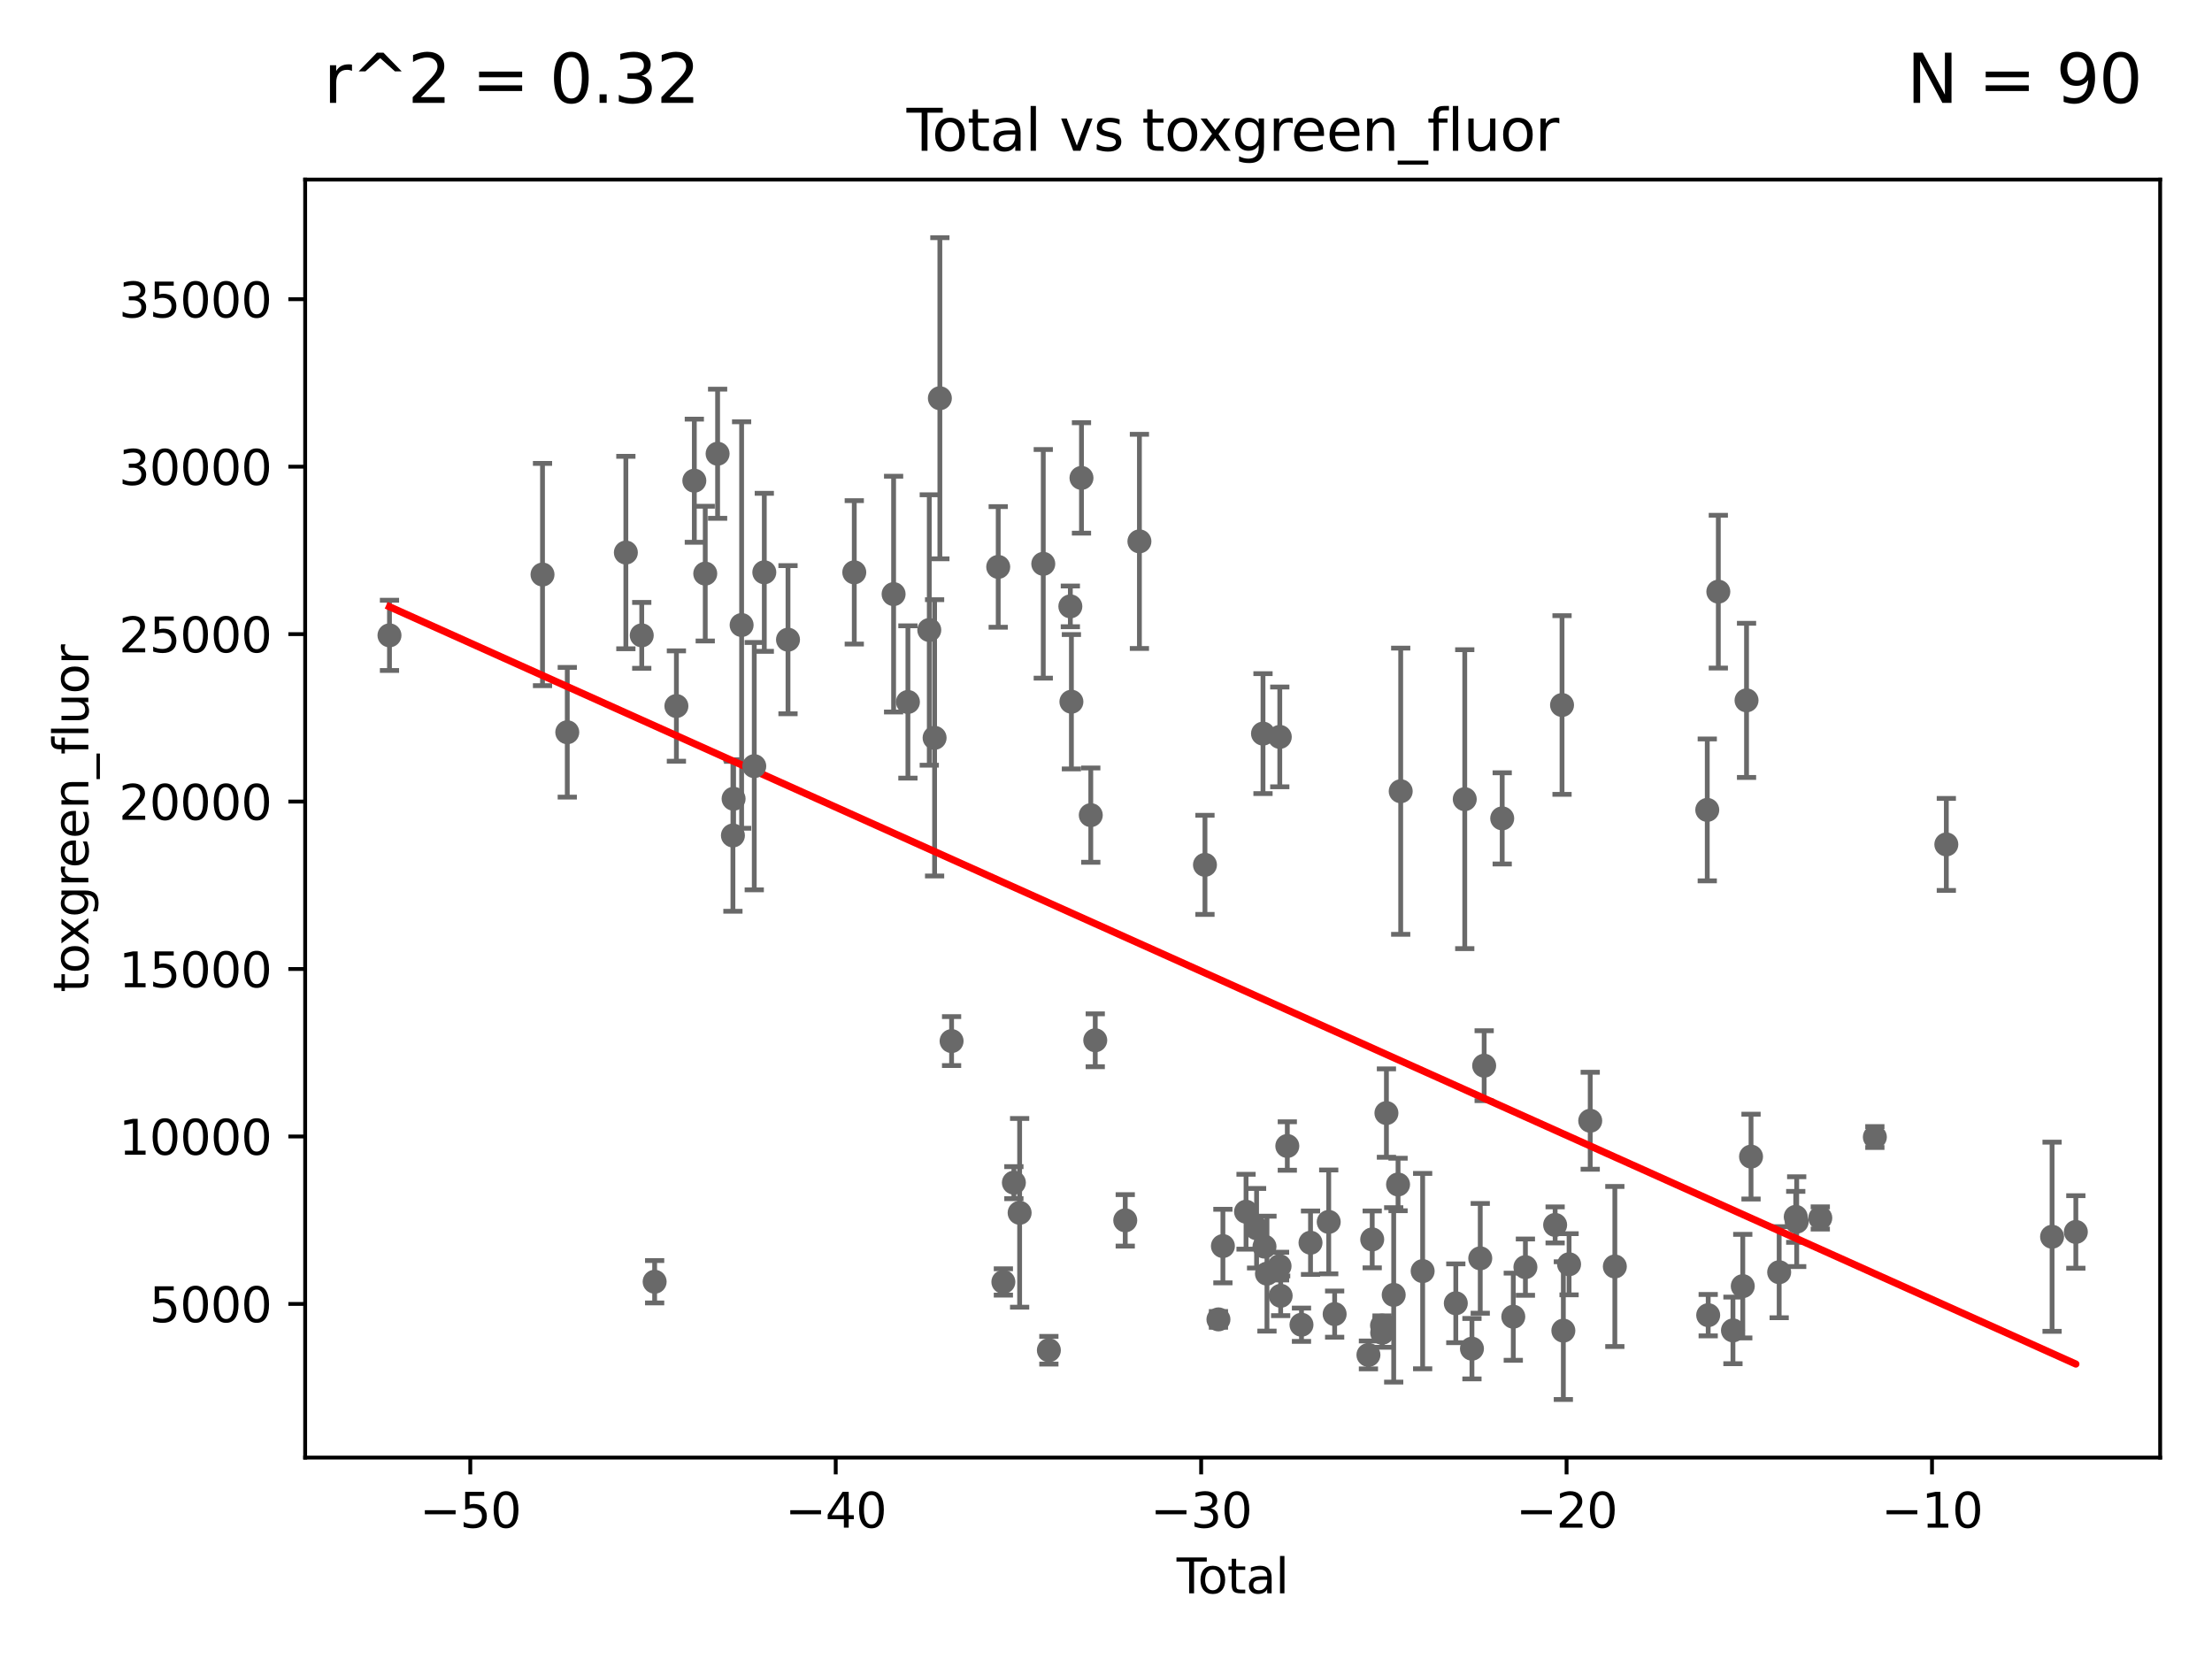 <?xml version="1.0" encoding="utf-8" standalone="no"?>
<!DOCTYPE svg PUBLIC "-//W3C//DTD SVG 1.1//EN"
  "http://www.w3.org/Graphics/SVG/1.1/DTD/svg11.dtd">
<svg xmlns:xlink="http://www.w3.org/1999/xlink" width="460.8pt" height="345.6pt" viewBox="0 0 460.8 345.6" xmlns="http://www.w3.org/2000/svg" version="1.1">
 <defs>
  <style type="text/css">*{stroke-linejoin: round; stroke-linecap: butt}</style>
 </defs>
 <g id="figure_1">
  <g id="patch_1">
   <path d="M 0 345.6 
L 460.8 345.6 
L 460.8 0 
L 0 0 
z
" style="fill: #ffffff"/>
  </g>
  <g id="axes_1">
   <g id="patch_2">
    <path d="M 63.571 303.64 
L 450 303.64 
L 450 37.411 
L 63.571 37.411 
z
" style="fill: #ffffff"/>
   </g>
   <g id="PathCollection_1">
    <defs>
     <path id="m35e7a05ec0" d="M 0 1.118 
C 0.297 1.118 0.581 1 0.791 0.791 
C 1 0.581 1.118 0.297 1.118 0 
C 1.118 -0.297 1 -0.581 0.791 -0.791 
C 0.581 -1 0.297 -1.118 0 -1.118 
C -0.297 -1.118 -0.581 -1 -0.791 -0.791 
C -1 -0.581 -1.118 -0.297 -1.118 0 
C -1.118 0.297 -1 0.581 -0.791 0.791 
C -0.581 1 -0.297 1.118 0 1.118 
z
" style="stroke: #696969"/>
    </defs>
    <g clip-path="url(#p281e21e681)">
     <use xlink:href="#m35e7a05ec0" x="81.136" y="132.355" style="fill: #696969; stroke: #696969"/>
     <use xlink:href="#m35e7a05ec0" x="291.793" y="164.829" style="fill: #696969; stroke: #696969"/>
     <use xlink:href="#m35e7a05ec0" x="291.241" y="246.749" style="fill: #696969; stroke: #696969"/>
     <use xlink:href="#m35e7a05ec0" x="290.333" y="269.747" style="fill: #696969; stroke: #696969"/>
     <use xlink:href="#m35e7a05ec0" x="288.818" y="231.873" style="fill: #696969; stroke: #696969"/>
     <use xlink:href="#m35e7a05ec0" x="287.935" y="277.644" style="fill: #696969; stroke: #696969"/>
     <use xlink:href="#m35e7a05ec0" x="287.903" y="276.133" style="fill: #696969; stroke: #696969"/>
     <use xlink:href="#m35e7a05ec0" x="285.857" y="258.192" style="fill: #696969; stroke: #696969"/>
     <use xlink:href="#m35e7a05ec0" x="285.07" y="282.255" style="fill: #696969; stroke: #696969"/>
     <use xlink:href="#m35e7a05ec0" x="278.032" y="273.753" style="fill: #696969; stroke: #696969"/>
     <use xlink:href="#m35e7a05ec0" x="276.798" y="254.546" style="fill: #696969; stroke: #696969"/>
     <use xlink:href="#m35e7a05ec0" x="273.005" y="258.881" style="fill: #696969; stroke: #696969"/>
     <use xlink:href="#m35e7a05ec0" x="296.364" y="264.794" style="fill: #696969; stroke: #696969"/>
     <use xlink:href="#m35e7a05ec0" x="271.122" y="275.967" style="fill: #696969; stroke: #696969"/>
     <use xlink:href="#m35e7a05ec0" x="266.785" y="269.94" style="fill: #696969; stroke: #696969"/>
     <use xlink:href="#m35e7a05ec0" x="266.602" y="153.511" style="fill: #696969; stroke: #696969"/>
     <use xlink:href="#m35e7a05ec0" x="266.554" y="263.752" style="fill: #696969; stroke: #696969"/>
     <use xlink:href="#m35e7a05ec0" x="263.932" y="265.325" style="fill: #696969; stroke: #696969"/>
     <use xlink:href="#m35e7a05ec0" x="263.417" y="259.692" style="fill: #696969; stroke: #696969"/>
     <use xlink:href="#m35e7a05ec0" x="263.106" y="152.825" style="fill: #696969; stroke: #696969"/>
     <use xlink:href="#m35e7a05ec0" x="261.77" y="255.865" style="fill: #696969; stroke: #696969"/>
     <use xlink:href="#m35e7a05ec0" x="259.574" y="252.423" style="fill: #696969; stroke: #696969"/>
     <use xlink:href="#m35e7a05ec0" x="254.753" y="259.579" style="fill: #696969; stroke: #696969"/>
     <use xlink:href="#m35e7a05ec0" x="253.824" y="274.852" style="fill: #696969; stroke: #696969"/>
     <use xlink:href="#m35e7a05ec0" x="251.017" y="180.163" style="fill: #696969; stroke: #696969"/>
     <use xlink:href="#m35e7a05ec0" x="268.17" y="238.732" style="fill: #696969; stroke: #696969"/>
     <use xlink:href="#m35e7a05ec0" x="303.271" y="271.497" style="fill: #696969; stroke: #696969"/>
     <use xlink:href="#m35e7a05ec0" x="305.135" y="166.481" style="fill: #696969; stroke: #696969"/>
     <use xlink:href="#m35e7a05ec0" x="306.634" y="280.956" style="fill: #696969; stroke: #696969"/>
     <use xlink:href="#m35e7a05ec0" x="405.456" y="175.91" style="fill: #696969; stroke: #696969"/>
     <use xlink:href="#m35e7a05ec0" x="390.567" y="236.865" style="fill: #696969; stroke: #696969"/>
     <use xlink:href="#m35e7a05ec0" x="379.2" y="253.723" style="fill: #696969; stroke: #696969"/>
     <use xlink:href="#m35e7a05ec0" x="374.284" y="254.494" style="fill: #696969; stroke: #696969"/>
     <use xlink:href="#m35e7a05ec0" x="374.086" y="253.492" style="fill: #696969; stroke: #696969"/>
     <use xlink:href="#m35e7a05ec0" x="370.634" y="265.024" style="fill: #696969; stroke: #696969"/>
     <use xlink:href="#m35e7a05ec0" x="364.773" y="240.944" style="fill: #696969; stroke: #696969"/>
     <use xlink:href="#m35e7a05ec0" x="363.835" y="145.898" style="fill: #696969; stroke: #696969"/>
     <use xlink:href="#m35e7a05ec0" x="363.051" y="267.926" style="fill: #696969; stroke: #696969"/>
     <use xlink:href="#m35e7a05ec0" x="361.005" y="277.15" style="fill: #696969; stroke: #696969"/>
     <use xlink:href="#m35e7a05ec0" x="357.959" y="123.252" style="fill: #696969; stroke: #696969"/>
     <use xlink:href="#m35e7a05ec0" x="355.848" y="273.974" style="fill: #696969; stroke: #696969"/>
     <use xlink:href="#m35e7a05ec0" x="355.654" y="168.718" style="fill: #696969; stroke: #696969"/>
     <use xlink:href="#m35e7a05ec0" x="336.401" y="263.832" style="fill: #696969; stroke: #696969"/>
     <use xlink:href="#m35e7a05ec0" x="331.272" y="233.473" style="fill: #696969; stroke: #696969"/>
     <use xlink:href="#m35e7a05ec0" x="326.867" y="263.37" style="fill: #696969; stroke: #696969"/>
     <use xlink:href="#m35e7a05ec0" x="325.675" y="277.195" style="fill: #696969; stroke: #696969"/>
     <use xlink:href="#m35e7a05ec0" x="325.4" y="146.868" style="fill: #696969; stroke: #696969"/>
     <use xlink:href="#m35e7a05ec0" x="323.963" y="255.176" style="fill: #696969; stroke: #696969"/>
     <use xlink:href="#m35e7a05ec0" x="317.771" y="263.968" style="fill: #696969; stroke: #696969"/>
     <use xlink:href="#m35e7a05ec0" x="315.245" y="274.294" style="fill: #696969; stroke: #696969"/>
     <use xlink:href="#m35e7a05ec0" x="312.937" y="170.482" style="fill: #696969; stroke: #696969"/>
     <use xlink:href="#m35e7a05ec0" x="427.485" y="257.636" style="fill: #696969; stroke: #696969"/>
     <use xlink:href="#m35e7a05ec0" x="309.178" y="222.005" style="fill: #696969; stroke: #696969"/>
     <use xlink:href="#m35e7a05ec0" x="308.363" y="262.134" style="fill: #696969; stroke: #696969"/>
     <use xlink:href="#m35e7a05ec0" x="237.361" y="112.778" style="fill: #696969; stroke: #696969"/>
     <use xlink:href="#m35e7a05ec0" x="234.41" y="254.221" style="fill: #696969; stroke: #696969"/>
     <use xlink:href="#m35e7a05ec0" x="432.435" y="256.636" style="fill: #696969; stroke: #696969"/>
     <use xlink:href="#m35e7a05ec0" x="159.219" y="119.223" style="fill: #696969; stroke: #696969"/>
     <use xlink:href="#m35e7a05ec0" x="218.499" y="281.279" style="fill: #696969; stroke: #696969"/>
     <use xlink:href="#m35e7a05ec0" x="217.333" y="117.456" style="fill: #696969; stroke: #696969"/>
     <use xlink:href="#m35e7a05ec0" x="212.408" y="252.652" style="fill: #696969; stroke: #696969"/>
     <use xlink:href="#m35e7a05ec0" x="211.211" y="246.368" style="fill: #696969; stroke: #696969"/>
     <use xlink:href="#m35e7a05ec0" x="209.021" y="267.051" style="fill: #696969; stroke: #696969"/>
     <use xlink:href="#m35e7a05ec0" x="118.174" y="152.54" style="fill: #696969; stroke: #696969"/>
     <use xlink:href="#m35e7a05ec0" x="207.947" y="118.098" style="fill: #696969; stroke: #696969"/>
     <use xlink:href="#m35e7a05ec0" x="157.126" y="159.605" style="fill: #696969; stroke: #696969"/>
     <use xlink:href="#m35e7a05ec0" x="154.493" y="130.205" style="fill: #696969; stroke: #696969"/>
     <use xlink:href="#m35e7a05ec0" x="198.233" y="216.875" style="fill: #696969; stroke: #696969"/>
     <use xlink:href="#m35e7a05ec0" x="195.792" y="82.96" style="fill: #696969; stroke: #696969"/>
     <use xlink:href="#m35e7a05ec0" x="130.379" y="115.105" style="fill: #696969; stroke: #696969"/>
     <use xlink:href="#m35e7a05ec0" x="194.695" y="153.704" style="fill: #696969; stroke: #696969"/>
     <use xlink:href="#m35e7a05ec0" x="193.586" y="131.241" style="fill: #696969; stroke: #696969"/>
     <use xlink:href="#m35e7a05ec0" x="189.136" y="146.233" style="fill: #696969; stroke: #696969"/>
     <use xlink:href="#m35e7a05ec0" x="152.821" y="166.398" style="fill: #696969; stroke: #696969"/>
     <use xlink:href="#m35e7a05ec0" x="186.154" y="123.763" style="fill: #696969; stroke: #696969"/>
     <use xlink:href="#m35e7a05ec0" x="133.688" y="132.357" style="fill: #696969; stroke: #696969"/>
     <use xlink:href="#m35e7a05ec0" x="136.374" y="267.011" style="fill: #696969; stroke: #696969"/>
     <use xlink:href="#m35e7a05ec0" x="152.681" y="174.046" style="fill: #696969; stroke: #696969"/>
     <use xlink:href="#m35e7a05ec0" x="149.491" y="94.521" style="fill: #696969; stroke: #696969"/>
     <use xlink:href="#m35e7a05ec0" x="177.961" y="119.23" style="fill: #696969; stroke: #696969"/>
     <use xlink:href="#m35e7a05ec0" x="146.915" y="119.494" style="fill: #696969; stroke: #696969"/>
     <use xlink:href="#m35e7a05ec0" x="140.906" y="147.082" style="fill: #696969; stroke: #696969"/>
     <use xlink:href="#m35e7a05ec0" x="164.155" y="133.258" style="fill: #696969; stroke: #696969"/>
     <use xlink:href="#m35e7a05ec0" x="222.973" y="126.317" style="fill: #696969; stroke: #696969"/>
     <use xlink:href="#m35e7a05ec0" x="223.193" y="146.182" style="fill: #696969; stroke: #696969"/>
     <use xlink:href="#m35e7a05ec0" x="144.642" y="100.136" style="fill: #696969; stroke: #696969"/>
     <use xlink:href="#m35e7a05ec0" x="225.292" y="99.56" style="fill: #696969; stroke: #696969"/>
     <use xlink:href="#m35e7a05ec0" x="113.015" y="119.685" style="fill: #696969; stroke: #696969"/>
     <use xlink:href="#m35e7a05ec0" x="227.23" y="169.806" style="fill: #696969; stroke: #696969"/>
     <use xlink:href="#m35e7a05ec0" x="228.161" y="216.706" style="fill: #696969; stroke: #696969"/>
    </g>
   </g>
   <g id="matplotlib.axis_1">
    <g id="xtick_1">
     <g id="line2d_1">
      <defs>
       <path id="m03695b7a61" d="M 0 0 
L 0 3.5 
" style="stroke: #000000; stroke-width: 0.8"/>
      </defs>
      <g>
       <use xlink:href="#m03695b7a61" x="97.971" y="303.64" style="stroke: #000000; stroke-width: 0.8"/>
      </g>
     </g>
     <g id="text_1">
      <!-- −50 -->
      <g transform="translate(87.419 318.238)scale(0.1 -0.1)">
       <defs>
        <path id="DejaVuSans-2212" d="M 678 2272 
L 4684 2272 
L 4684 1741 
L 678 1741 
L 678 2272 
z
" transform="scale(0.016)"/>
        <path id="DejaVuSans-35" d="M 691 4666 
L 3169 4666 
L 3169 4134 
L 1269 4134 
L 1269 2991 
Q 1406 3038 1543 3061 
Q 1681 3084 1819 3084 
Q 2600 3084 3056 2656 
Q 3513 2228 3513 1497 
Q 3513 744 3044 326 
Q 2575 -91 1722 -91 
Q 1428 -91 1123 -41 
Q 819 9 494 109 
L 494 744 
Q 775 591 1075 516 
Q 1375 441 1709 441 
Q 2250 441 2565 725 
Q 2881 1009 2881 1497 
Q 2881 1984 2565 2268 
Q 2250 2553 1709 2553 
Q 1456 2553 1204 2497 
Q 953 2441 691 2322 
L 691 4666 
z
" transform="scale(0.016)"/>
        <path id="DejaVuSans-30" d="M 2034 4250 
Q 1547 4250 1301 3770 
Q 1056 3291 1056 2328 
Q 1056 1369 1301 889 
Q 1547 409 2034 409 
Q 2525 409 2770 889 
Q 3016 1369 3016 2328 
Q 3016 3291 2770 3770 
Q 2525 4250 2034 4250 
z
M 2034 4750 
Q 2819 4750 3233 4129 
Q 3647 3509 3647 2328 
Q 3647 1150 3233 529 
Q 2819 -91 2034 -91 
Q 1250 -91 836 529 
Q 422 1150 422 2328 
Q 422 3509 836 4129 
Q 1250 4750 2034 4750 
z
" transform="scale(0.016)"/>
       </defs>
       <use xlink:href="#DejaVuSans-2212"/>
       <use xlink:href="#DejaVuSans-35" x="83.789"/>
       <use xlink:href="#DejaVuSans-30" x="147.412"/>
      </g>
     </g>
    </g>
    <g id="xtick_2">
     <g id="line2d_2">
      <g>
       <use xlink:href="#m03695b7a61" x="174.096" y="303.64" style="stroke: #000000; stroke-width: 0.8"/>
      </g>
     </g>
     <g id="text_2">
      <!-- −40 -->
      <g transform="translate(163.544 318.238)scale(0.1 -0.1)">
       <defs>
        <path id="DejaVuSans-34" d="M 2419 4116 
L 825 1625 
L 2419 1625 
L 2419 4116 
z
M 2253 4666 
L 3047 4666 
L 3047 1625 
L 3713 1625 
L 3713 1100 
L 3047 1100 
L 3047 0 
L 2419 0 
L 2419 1100 
L 313 1100 
L 313 1709 
L 2253 4666 
z
" transform="scale(0.016)"/>
       </defs>
       <use xlink:href="#DejaVuSans-2212"/>
       <use xlink:href="#DejaVuSans-34" x="83.789"/>
       <use xlink:href="#DejaVuSans-30" x="147.412"/>
      </g>
     </g>
    </g>
    <g id="xtick_3">
     <g id="line2d_3">
      <g>
       <use xlink:href="#m03695b7a61" x="250.222" y="303.64" style="stroke: #000000; stroke-width: 0.8"/>
      </g>
     </g>
     <g id="text_3">
      <!-- −30 -->
      <g transform="translate(239.669 318.238)scale(0.1 -0.1)">
       <defs>
        <path id="DejaVuSans-33" d="M 2597 2516 
Q 3050 2419 3304 2112 
Q 3559 1806 3559 1356 
Q 3559 666 3084 287 
Q 2609 -91 1734 -91 
Q 1441 -91 1130 -33 
Q 819 25 488 141 
L 488 750 
Q 750 597 1062 519 
Q 1375 441 1716 441 
Q 2309 441 2620 675 
Q 2931 909 2931 1356 
Q 2931 1769 2642 2001 
Q 2353 2234 1838 2234 
L 1294 2234 
L 1294 2753 
L 1863 2753 
Q 2328 2753 2575 2939 
Q 2822 3125 2822 3475 
Q 2822 3834 2567 4026 
Q 2313 4219 1838 4219 
Q 1578 4219 1281 4162 
Q 984 4106 628 3988 
L 628 4550 
Q 988 4650 1302 4700 
Q 1616 4750 1894 4750 
Q 2613 4750 3031 4423 
Q 3450 4097 3450 3541 
Q 3450 3153 3228 2886 
Q 3006 2619 2597 2516 
z
" transform="scale(0.016)"/>
       </defs>
       <use xlink:href="#DejaVuSans-2212"/>
       <use xlink:href="#DejaVuSans-33" x="83.789"/>
       <use xlink:href="#DejaVuSans-30" x="147.412"/>
      </g>
     </g>
    </g>
    <g id="xtick_4">
     <g id="line2d_4">
      <g>
       <use xlink:href="#m03695b7a61" x="326.347" y="303.64" style="stroke: #000000; stroke-width: 0.8"/>
      </g>
     </g>
     <g id="text_4">
      <!-- −20 -->
      <g transform="translate(315.794 318.238)scale(0.1 -0.1)">
       <defs>
        <path id="DejaVuSans-32" d="M 1228 531 
L 3431 531 
L 3431 0 
L 469 0 
L 469 531 
Q 828 903 1448 1529 
Q 2069 2156 2228 2338 
Q 2531 2678 2651 2914 
Q 2772 3150 2772 3378 
Q 2772 3750 2511 3984 
Q 2250 4219 1831 4219 
Q 1534 4219 1204 4116 
Q 875 4013 500 3803 
L 500 4441 
Q 881 4594 1212 4672 
Q 1544 4750 1819 4750 
Q 2544 4750 2975 4387 
Q 3406 4025 3406 3419 
Q 3406 3131 3298 2873 
Q 3191 2616 2906 2266 
Q 2828 2175 2409 1742 
Q 1991 1309 1228 531 
z
" transform="scale(0.016)"/>
       </defs>
       <use xlink:href="#DejaVuSans-2212"/>
       <use xlink:href="#DejaVuSans-32" x="83.789"/>
       <use xlink:href="#DejaVuSans-30" x="147.412"/>
      </g>
     </g>
    </g>
    <g id="xtick_5">
     <g id="line2d_5">
      <g>
       <use xlink:href="#m03695b7a61" x="402.472" y="303.64" style="stroke: #000000; stroke-width: 0.8"/>
      </g>
     </g>
     <g id="text_5">
      <!-- −10 -->
      <g transform="translate(391.92 318.238)scale(0.1 -0.1)">
       <defs>
        <path id="DejaVuSans-31" d="M 794 531 
L 1825 531 
L 1825 4091 
L 703 3866 
L 703 4441 
L 1819 4666 
L 2450 4666 
L 2450 531 
L 3481 531 
L 3481 0 
L 794 0 
L 794 531 
z
" transform="scale(0.016)"/>
       </defs>
       <use xlink:href="#DejaVuSans-2212"/>
       <use xlink:href="#DejaVuSans-31" x="83.789"/>
       <use xlink:href="#DejaVuSans-30" x="147.412"/>
      </g>
     </g>
    </g>
    <g id="text_6">
     <!-- Total -->
     <g transform="translate(245.109 331.917)scale(0.1 -0.1)">
      <defs>
       <path id="DejaVuSans-54" d="M -19 4666 
L 3928 4666 
L 3928 4134 
L 2272 4134 
L 2272 0 
L 1638 0 
L 1638 4134 
L -19 4134 
L -19 4666 
z
" transform="scale(0.016)"/>
       <path id="DejaVuSans-6f" d="M 1959 3097 
Q 1497 3097 1228 2736 
Q 959 2375 959 1747 
Q 959 1119 1226 758 
Q 1494 397 1959 397 
Q 2419 397 2687 759 
Q 2956 1122 2956 1747 
Q 2956 2369 2687 2733 
Q 2419 3097 1959 3097 
z
M 1959 3584 
Q 2709 3584 3137 3096 
Q 3566 2609 3566 1747 
Q 3566 888 3137 398 
Q 2709 -91 1959 -91 
Q 1206 -91 779 398 
Q 353 888 353 1747 
Q 353 2609 779 3096 
Q 1206 3584 1959 3584 
z
" transform="scale(0.016)"/>
       <path id="DejaVuSans-74" d="M 1172 4494 
L 1172 3500 
L 2356 3500 
L 2356 3053 
L 1172 3053 
L 1172 1153 
Q 1172 725 1289 603 
Q 1406 481 1766 481 
L 2356 481 
L 2356 0 
L 1766 0 
Q 1100 0 847 248 
Q 594 497 594 1153 
L 594 3053 
L 172 3053 
L 172 3500 
L 594 3500 
L 594 4494 
L 1172 4494 
z
" transform="scale(0.016)"/>
       <path id="DejaVuSans-61" d="M 2194 1759 
Q 1497 1759 1228 1600 
Q 959 1441 959 1056 
Q 959 750 1161 570 
Q 1363 391 1709 391 
Q 2188 391 2477 730 
Q 2766 1069 2766 1631 
L 2766 1759 
L 2194 1759 
z
M 3341 1997 
L 3341 0 
L 2766 0 
L 2766 531 
Q 2569 213 2275 61 
Q 1981 -91 1556 -91 
Q 1019 -91 701 211 
Q 384 513 384 1019 
Q 384 1609 779 1909 
Q 1175 2209 1959 2209 
L 2766 2209 
L 2766 2266 
Q 2766 2663 2505 2880 
Q 2244 3097 1772 3097 
Q 1472 3097 1187 3025 
Q 903 2953 641 2809 
L 641 3341 
Q 956 3463 1253 3523 
Q 1550 3584 1831 3584 
Q 2591 3584 2966 3190 
Q 3341 2797 3341 1997 
z
" transform="scale(0.016)"/>
       <path id="DejaVuSans-6c" d="M 603 4863 
L 1178 4863 
L 1178 0 
L 603 0 
L 603 4863 
z
" transform="scale(0.016)"/>
      </defs>
      <use xlink:href="#DejaVuSans-54"/>
      <use xlink:href="#DejaVuSans-6f" x="44.084"/>
      <use xlink:href="#DejaVuSans-74" x="105.266"/>
      <use xlink:href="#DejaVuSans-61" x="144.475"/>
      <use xlink:href="#DejaVuSans-6c" x="205.754"/>
     </g>
    </g>
   </g>
   <g id="matplotlib.axis_2">
    <g id="ytick_1">
     <g id="line2d_6">
      <defs>
       <path id="ma6a7ba7e44" d="M 0 0 
L -3.5 0 
" style="stroke: #000000; stroke-width: 0.8"/>
      </defs>
      <g>
       <use xlink:href="#ma6a7ba7e44" x="63.571" y="271.633" style="stroke: #000000; stroke-width: 0.8"/>
      </g>
     </g>
     <g id="text_7">
      <!-- 5000 -->
      <g transform="translate(31.121 275.432)scale(0.1 -0.1)">
       <use xlink:href="#DejaVuSans-35"/>
       <use xlink:href="#DejaVuSans-30" x="63.623"/>
       <use xlink:href="#DejaVuSans-30" x="127.246"/>
       <use xlink:href="#DejaVuSans-30" x="190.869"/>
      </g>
     </g>
    </g>
    <g id="ytick_2">
     <g id="line2d_7">
      <g>
       <use xlink:href="#ma6a7ba7e44" x="63.571" y="236.749" style="stroke: #000000; stroke-width: 0.8"/>
      </g>
     </g>
     <g id="text_8">
      <!-- 10000 -->
      <g transform="translate(24.759 240.548)scale(0.1 -0.1)">
       <use xlink:href="#DejaVuSans-31"/>
       <use xlink:href="#DejaVuSans-30" x="63.623"/>
       <use xlink:href="#DejaVuSans-30" x="127.246"/>
       <use xlink:href="#DejaVuSans-30" x="190.869"/>
       <use xlink:href="#DejaVuSans-30" x="254.492"/>
      </g>
     </g>
    </g>
    <g id="ytick_3">
     <g id="line2d_8">
      <g>
       <use xlink:href="#ma6a7ba7e44" x="63.571" y="201.865" style="stroke: #000000; stroke-width: 0.8"/>
      </g>
     </g>
     <g id="text_9">
      <!-- 15000 -->
      <g transform="translate(24.759 205.664)scale(0.1 -0.1)">
       <use xlink:href="#DejaVuSans-31"/>
       <use xlink:href="#DejaVuSans-35" x="63.623"/>
       <use xlink:href="#DejaVuSans-30" x="127.246"/>
       <use xlink:href="#DejaVuSans-30" x="190.869"/>
       <use xlink:href="#DejaVuSans-30" x="254.492"/>
      </g>
     </g>
    </g>
    <g id="ytick_4">
     <g id="line2d_9">
      <g>
       <use xlink:href="#ma6a7ba7e44" x="63.571" y="166.981" style="stroke: #000000; stroke-width: 0.8"/>
      </g>
     </g>
     <g id="text_10">
      <!-- 20000 -->
      <g transform="translate(24.759 170.78)scale(0.1 -0.1)">
       <use xlink:href="#DejaVuSans-32"/>
       <use xlink:href="#DejaVuSans-30" x="63.623"/>
       <use xlink:href="#DejaVuSans-30" x="127.246"/>
       <use xlink:href="#DejaVuSans-30" x="190.869"/>
       <use xlink:href="#DejaVuSans-30" x="254.492"/>
      </g>
     </g>
    </g>
    <g id="ytick_5">
     <g id="line2d_10">
      <g>
       <use xlink:href="#ma6a7ba7e44" x="63.571" y="132.097" style="stroke: #000000; stroke-width: 0.8"/>
      </g>
     </g>
     <g id="text_11">
      <!-- 25000 -->
      <g transform="translate(24.759 135.896)scale(0.1 -0.1)">
       <use xlink:href="#DejaVuSans-32"/>
       <use xlink:href="#DejaVuSans-35" x="63.623"/>
       <use xlink:href="#DejaVuSans-30" x="127.246"/>
       <use xlink:href="#DejaVuSans-30" x="190.869"/>
       <use xlink:href="#DejaVuSans-30" x="254.492"/>
      </g>
     </g>
    </g>
    <g id="ytick_6">
     <g id="line2d_11">
      <g>
       <use xlink:href="#ma6a7ba7e44" x="63.571" y="97.213" style="stroke: #000000; stroke-width: 0.8"/>
      </g>
     </g>
     <g id="text_12">
      <!-- 30000 -->
      <g transform="translate(24.759 101.013)scale(0.1 -0.1)">
       <use xlink:href="#DejaVuSans-33"/>
       <use xlink:href="#DejaVuSans-30" x="63.623"/>
       <use xlink:href="#DejaVuSans-30" x="127.246"/>
       <use xlink:href="#DejaVuSans-30" x="190.869"/>
       <use xlink:href="#DejaVuSans-30" x="254.492"/>
      </g>
     </g>
    </g>
    <g id="ytick_7">
     <g id="line2d_12">
      <g>
       <use xlink:href="#ma6a7ba7e44" x="63.571" y="62.33" style="stroke: #000000; stroke-width: 0.8"/>
      </g>
     </g>
     <g id="text_13">
      <!-- 35000 -->
      <g transform="translate(24.759 66.129)scale(0.1 -0.1)">
       <use xlink:href="#DejaVuSans-33"/>
       <use xlink:href="#DejaVuSans-35" x="63.623"/>
       <use xlink:href="#DejaVuSans-30" x="127.246"/>
       <use xlink:href="#DejaVuSans-30" x="190.869"/>
       <use xlink:href="#DejaVuSans-30" x="254.492"/>
      </g>
     </g>
    </g>
    <g id="text_14">
     <!-- toxgreen_fluor -->
     <g transform="translate(18.401 206.72)rotate(-90)scale(0.1 -0.1)">
      <defs>
       <path id="DejaVuSans-78" d="M 3513 3500 
L 2247 1797 
L 3578 0 
L 2900 0 
L 1881 1375 
L 863 0 
L 184 0 
L 1544 1831 
L 300 3500 
L 978 3500 
L 1906 2253 
L 2834 3500 
L 3513 3500 
z
" transform="scale(0.016)"/>
       <path id="DejaVuSans-67" d="M 2906 1791 
Q 2906 2416 2648 2759 
Q 2391 3103 1925 3103 
Q 1463 3103 1205 2759 
Q 947 2416 947 1791 
Q 947 1169 1205 825 
Q 1463 481 1925 481 
Q 2391 481 2648 825 
Q 2906 1169 2906 1791 
z
M 3481 434 
Q 3481 -459 3084 -895 
Q 2688 -1331 1869 -1331 
Q 1566 -1331 1297 -1286 
Q 1028 -1241 775 -1147 
L 775 -588 
Q 1028 -725 1275 -790 
Q 1522 -856 1778 -856 
Q 2344 -856 2625 -561 
Q 2906 -266 2906 331 
L 2906 616 
Q 2728 306 2450 153 
Q 2172 0 1784 0 
Q 1141 0 747 490 
Q 353 981 353 1791 
Q 353 2603 747 3093 
Q 1141 3584 1784 3584 
Q 2172 3584 2450 3431 
Q 2728 3278 2906 2969 
L 2906 3500 
L 3481 3500 
L 3481 434 
z
" transform="scale(0.016)"/>
       <path id="DejaVuSans-72" d="M 2631 2963 
Q 2534 3019 2420 3045 
Q 2306 3072 2169 3072 
Q 1681 3072 1420 2755 
Q 1159 2438 1159 1844 
L 1159 0 
L 581 0 
L 581 3500 
L 1159 3500 
L 1159 2956 
Q 1341 3275 1631 3429 
Q 1922 3584 2338 3584 
Q 2397 3584 2469 3576 
Q 2541 3569 2628 3553 
L 2631 2963 
z
" transform="scale(0.016)"/>
       <path id="DejaVuSans-65" d="M 3597 1894 
L 3597 1613 
L 953 1613 
Q 991 1019 1311 708 
Q 1631 397 2203 397 
Q 2534 397 2845 478 
Q 3156 559 3463 722 
L 3463 178 
Q 3153 47 2828 -22 
Q 2503 -91 2169 -91 
Q 1331 -91 842 396 
Q 353 884 353 1716 
Q 353 2575 817 3079 
Q 1281 3584 2069 3584 
Q 2775 3584 3186 3129 
Q 3597 2675 3597 1894 
z
M 3022 2063 
Q 3016 2534 2758 2815 
Q 2500 3097 2075 3097 
Q 1594 3097 1305 2825 
Q 1016 2553 972 2059 
L 3022 2063 
z
" transform="scale(0.016)"/>
       <path id="DejaVuSans-6e" d="M 3513 2113 
L 3513 0 
L 2938 0 
L 2938 2094 
Q 2938 2591 2744 2837 
Q 2550 3084 2163 3084 
Q 1697 3084 1428 2787 
Q 1159 2491 1159 1978 
L 1159 0 
L 581 0 
L 581 3500 
L 1159 3500 
L 1159 2956 
Q 1366 3272 1645 3428 
Q 1925 3584 2291 3584 
Q 2894 3584 3203 3211 
Q 3513 2838 3513 2113 
z
" transform="scale(0.016)"/>
       <path id="DejaVuSans-5f" d="M 3263 -1063 
L 3263 -1509 
L -63 -1509 
L -63 -1063 
L 3263 -1063 
z
" transform="scale(0.016)"/>
       <path id="DejaVuSans-66" d="M 2375 4863 
L 2375 4384 
L 1825 4384 
Q 1516 4384 1395 4259 
Q 1275 4134 1275 3809 
L 1275 3500 
L 2222 3500 
L 2222 3053 
L 1275 3053 
L 1275 0 
L 697 0 
L 697 3053 
L 147 3053 
L 147 3500 
L 697 3500 
L 697 3744 
Q 697 4328 969 4595 
Q 1241 4863 1831 4863 
L 2375 4863 
z
" transform="scale(0.016)"/>
       <path id="DejaVuSans-75" d="M 544 1381 
L 544 3500 
L 1119 3500 
L 1119 1403 
Q 1119 906 1312 657 
Q 1506 409 1894 409 
Q 2359 409 2629 706 
Q 2900 1003 2900 1516 
L 2900 3500 
L 3475 3500 
L 3475 0 
L 2900 0 
L 2900 538 
Q 2691 219 2414 64 
Q 2138 -91 1772 -91 
Q 1169 -91 856 284 
Q 544 659 544 1381 
z
M 1991 3584 
L 1991 3584 
z
" transform="scale(0.016)"/>
      </defs>
      <use xlink:href="#DejaVuSans-74"/>
      <use xlink:href="#DejaVuSans-6f" x="39.209"/>
      <use xlink:href="#DejaVuSans-78" x="97.266"/>
      <use xlink:href="#DejaVuSans-67" x="156.445"/>
      <use xlink:href="#DejaVuSans-72" x="219.922"/>
      <use xlink:href="#DejaVuSans-65" x="258.785"/>
      <use xlink:href="#DejaVuSans-65" x="320.309"/>
      <use xlink:href="#DejaVuSans-6e" x="381.832"/>
      <use xlink:href="#DejaVuSans-5f" x="445.211"/>
      <use xlink:href="#DejaVuSans-66" x="495.211"/>
      <use xlink:href="#DejaVuSans-6c" x="530.416"/>
      <use xlink:href="#DejaVuSans-75" x="558.199"/>
      <use xlink:href="#DejaVuSans-6f" x="621.578"/>
      <use xlink:href="#DejaVuSans-72" x="682.76"/>
     </g>
    </g>
   </g>
   <g id="LineCollection_1">
    <path d="M 81.136 139.669 
L 81.136 125.041 
" clip-path="url(#p281e21e681)" style="fill: none; stroke: #696969"/>
    <path d="M 291.793 194.639 
L 291.793 135.018 
" clip-path="url(#p281e21e681)" style="fill: none; stroke: #696969"/>
    <path d="M 291.241 252.219 
L 291.241 241.279 
" clip-path="url(#p281e21e681)" style="fill: none; stroke: #696969"/>
    <path d="M 290.333 287.918 
L 290.333 251.577 
" clip-path="url(#p281e21e681)" style="fill: none; stroke: #696969"/>
    <path d="M 288.818 241.078 
L 288.818 222.668 
" clip-path="url(#p281e21e681)" style="fill: none; stroke: #696969"/>
    <path d="M 287.935 280.665 
L 287.935 274.622 
" clip-path="url(#p281e21e681)" style="fill: none; stroke: #696969"/>
    <path d="M 287.903 278.146 
L 287.903 274.12 
" clip-path="url(#p281e21e681)" style="fill: none; stroke: #696969"/>
    <path d="M 285.857 264.115 
L 285.857 252.268 
" clip-path="url(#p281e21e681)" style="fill: none; stroke: #696969"/>
    <path d="M 285.07 285.162 
L 285.07 279.348 
" clip-path="url(#p281e21e681)" style="fill: none; stroke: #696969"/>
    <path d="M 278.032 278.561 
L 278.032 268.945 
" clip-path="url(#p281e21e681)" style="fill: none; stroke: #696969"/>
    <path d="M 276.798 265.365 
L 276.798 243.728 
" clip-path="url(#p281e21e681)" style="fill: none; stroke: #696969"/>
    <path d="M 273.005 265.489 
L 273.005 252.273 
" clip-path="url(#p281e21e681)" style="fill: none; stroke: #696969"/>
    <path d="M 296.364 285.142 
L 296.364 244.446 
" clip-path="url(#p281e21e681)" style="fill: none; stroke: #696969"/>
    <path d="M 271.122 279.437 
L 271.122 272.498 
" clip-path="url(#p281e21e681)" style="fill: none; stroke: #696969"/>
    <path d="M 266.785 274.072 
L 266.785 265.808 
" clip-path="url(#p281e21e681)" style="fill: none; stroke: #696969"/>
    <path d="M 266.602 163.905 
L 266.602 143.117 
" clip-path="url(#p281e21e681)" style="fill: none; stroke: #696969"/>
    <path d="M 266.554 266.644 
L 266.554 260.86 
" clip-path="url(#p281e21e681)" style="fill: none; stroke: #696969"/>
    <path d="M 263.932 277.293 
L 263.932 253.356 
" clip-path="url(#p281e21e681)" style="fill: none; stroke: #696969"/>
    <path d="M 263.417 260.56 
L 263.417 258.824 
" clip-path="url(#p281e21e681)" style="fill: none; stroke: #696969"/>
    <path d="M 263.106 165.315 
L 263.106 140.336 
" clip-path="url(#p281e21e681)" style="fill: none; stroke: #696969"/>
    <path d="M 261.77 264.151 
L 261.77 247.58 
" clip-path="url(#p281e21e681)" style="fill: none; stroke: #696969"/>
    <path d="M 259.574 260.222 
L 259.574 244.625 
" clip-path="url(#p281e21e681)" style="fill: none; stroke: #696969"/>
    <path d="M 254.753 267.241 
L 254.753 251.917 
" clip-path="url(#p281e21e681)" style="fill: none; stroke: #696969"/>
    <path d="M 253.824 276.493 
L 253.824 273.211 
" clip-path="url(#p281e21e681)" style="fill: none; stroke: #696969"/>
    <path d="M 251.017 190.489 
L 251.017 169.837 
" clip-path="url(#p281e21e681)" style="fill: none; stroke: #696969"/>
    <path d="M 268.17 243.781 
L 268.17 233.683 
" clip-path="url(#p281e21e681)" style="fill: none; stroke: #696969"/>
    <path d="M 303.271 279.705 
L 303.271 263.289 
" clip-path="url(#p281e21e681)" style="fill: none; stroke: #696969"/>
    <path d="M 305.135 197.617 
L 305.135 135.346 
" clip-path="url(#p281e21e681)" style="fill: none; stroke: #696969"/>
    <path d="M 306.634 287.251 
L 306.634 274.66 
" clip-path="url(#p281e21e681)" style="fill: none; stroke: #696969"/>
    <path d="M 405.456 185.493 
L 405.456 166.326 
" clip-path="url(#p281e21e681)" style="fill: none; stroke: #696969"/>
    <path d="M 390.567 239.043 
L 390.567 234.687 
" clip-path="url(#p281e21e681)" style="fill: none; stroke: #696969"/>
    <path d="M 379.2 256.034 
L 379.2 251.412 
" clip-path="url(#p281e21e681)" style="fill: none; stroke: #696969"/>
    <path d="M 374.284 263.846 
L 374.284 245.141 
" clip-path="url(#p281e21e681)" style="fill: none; stroke: #696969"/>
    <path d="M 374.086 258.8 
L 374.086 248.184 
" clip-path="url(#p281e21e681)" style="fill: none; stroke: #696969"/>
    <path d="M 370.634 274.511 
L 370.634 255.538 
" clip-path="url(#p281e21e681)" style="fill: none; stroke: #696969"/>
    <path d="M 364.773 249.779 
L 364.773 232.109 
" clip-path="url(#p281e21e681)" style="fill: none; stroke: #696969"/>
    <path d="M 363.835 161.956 
L 363.835 129.841 
" clip-path="url(#p281e21e681)" style="fill: none; stroke: #696969"/>
    <path d="M 363.051 278.715 
L 363.051 257.137 
" clip-path="url(#p281e21e681)" style="fill: none; stroke: #696969"/>
    <path d="M 361.005 284.088 
L 361.005 270.211 
" clip-path="url(#p281e21e681)" style="fill: none; stroke: #696969"/>
    <path d="M 357.959 139.164 
L 357.959 107.34 
" clip-path="url(#p281e21e681)" style="fill: none; stroke: #696969"/>
    <path d="M 355.848 278.288 
L 355.848 269.661 
" clip-path="url(#p281e21e681)" style="fill: none; stroke: #696969"/>
    <path d="M 355.654 183.496 
L 355.654 153.941 
" clip-path="url(#p281e21e681)" style="fill: none; stroke: #696969"/>
    <path d="M 336.401 280.503 
L 336.401 247.161 
" clip-path="url(#p281e21e681)" style="fill: none; stroke: #696969"/>
    <path d="M 331.272 243.573 
L 331.272 223.373 
" clip-path="url(#p281e21e681)" style="fill: none; stroke: #696969"/>
    <path d="M 326.867 269.739 
L 326.867 257.001 
" clip-path="url(#p281e21e681)" style="fill: none; stroke: #696969"/>
    <path d="M 325.675 291.539 
L 325.675 262.85 
" clip-path="url(#p281e21e681)" style="fill: none; stroke: #696969"/>
    <path d="M 325.4 165.48 
L 325.4 128.256 
" clip-path="url(#p281e21e681)" style="fill: none; stroke: #696969"/>
    <path d="M 323.963 258.929 
L 323.963 251.422 
" clip-path="url(#p281e21e681)" style="fill: none; stroke: #696969"/>
    <path d="M 317.771 269.833 
L 317.771 258.103 
" clip-path="url(#p281e21e681)" style="fill: none; stroke: #696969"/>
    <path d="M 315.245 283.375 
L 315.245 265.214 
" clip-path="url(#p281e21e681)" style="fill: none; stroke: #696969"/>
    <path d="M 312.937 179.981 
L 312.937 160.983 
" clip-path="url(#p281e21e681)" style="fill: none; stroke: #696969"/>
    <path d="M 427.485 277.339 
L 427.485 237.932 
" clip-path="url(#p281e21e681)" style="fill: none; stroke: #696969"/>
    <path d="M 309.178 229.291 
L 309.178 214.719 
" clip-path="url(#p281e21e681)" style="fill: none; stroke: #696969"/>
    <path d="M 308.363 273.567 
L 308.363 250.702 
" clip-path="url(#p281e21e681)" style="fill: none; stroke: #696969"/>
    <path d="M 237.361 135.084 
L 237.361 90.473 
" clip-path="url(#p281e21e681)" style="fill: none; stroke: #696969"/>
    <path d="M 234.41 259.583 
L 234.41 248.86 
" clip-path="url(#p281e21e681)" style="fill: none; stroke: #696969"/>
    <path d="M 432.435 264.191 
L 432.435 249.081 
" clip-path="url(#p281e21e681)" style="fill: none; stroke: #696969"/>
    <path d="M 159.219 135.683 
L 159.219 102.763 
" clip-path="url(#p281e21e681)" style="fill: none; stroke: #696969"/>
    <path d="M 218.499 284.162 
L 218.499 278.397 
" clip-path="url(#p281e21e681)" style="fill: none; stroke: #696969"/>
    <path d="M 217.333 141.273 
L 217.333 93.639 
" clip-path="url(#p281e21e681)" style="fill: none; stroke: #696969"/>
    <path d="M 212.408 272.307 
L 212.408 232.996 
" clip-path="url(#p281e21e681)" style="fill: none; stroke: #696969"/>
    <path d="M 211.211 249.704 
L 211.211 243.033 
" clip-path="url(#p281e21e681)" style="fill: none; stroke: #696969"/>
    <path d="M 209.021 269.797 
L 209.021 264.305 
" clip-path="url(#p281e21e681)" style="fill: none; stroke: #696969"/>
    <path d="M 118.174 166.051 
L 118.174 139.029 
" clip-path="url(#p281e21e681)" style="fill: none; stroke: #696969"/>
    <path d="M 207.947 130.662 
L 207.947 105.533 
" clip-path="url(#p281e21e681)" style="fill: none; stroke: #696969"/>
    <path d="M 157.126 185.37 
L 157.126 133.84 
" clip-path="url(#p281e21e681)" style="fill: none; stroke: #696969"/>
    <path d="M 154.493 172.542 
L 154.493 87.867 
" clip-path="url(#p281e21e681)" style="fill: none; stroke: #696969"/>
    <path d="M 198.233 221.973 
L 198.233 211.777 
" clip-path="url(#p281e21e681)" style="fill: none; stroke: #696969"/>
    <path d="M 195.792 116.408 
L 195.792 49.513 
" clip-path="url(#p281e21e681)" style="fill: none; stroke: #696969"/>
    <path d="M 130.379 135.15 
L 130.379 95.061 
" clip-path="url(#p281e21e681)" style="fill: none; stroke: #696969"/>
    <path d="M 194.695 182.486 
L 194.695 124.923 
" clip-path="url(#p281e21e681)" style="fill: none; stroke: #696969"/>
    <path d="M 193.586 159.409 
L 193.586 103.073 
" clip-path="url(#p281e21e681)" style="fill: none; stroke: #696969"/>
    <path d="M 189.136 162.094 
L 189.136 130.372 
" clip-path="url(#p281e21e681)" style="fill: none; stroke: #696969"/>
    <path d="M 152.821 174.194 
L 152.821 158.602 
" clip-path="url(#p281e21e681)" style="fill: none; stroke: #696969"/>
    <path d="M 186.154 148.32 
L 186.154 99.206 
" clip-path="url(#p281e21e681)" style="fill: none; stroke: #696969"/>
    <path d="M 133.688 139.215 
L 133.688 125.498 
" clip-path="url(#p281e21e681)" style="fill: none; stroke: #696969"/>
    <path d="M 136.374 271.423 
L 136.374 262.598 
" clip-path="url(#p281e21e681)" style="fill: none; stroke: #696969"/>
    <path d="M 152.681 189.831 
L 152.681 158.261 
" clip-path="url(#p281e21e681)" style="fill: none; stroke: #696969"/>
    <path d="M 149.491 107.973 
L 149.491 81.069 
" clip-path="url(#p281e21e681)" style="fill: none; stroke: #696969"/>
    <path d="M 177.961 134.165 
L 177.961 104.295 
" clip-path="url(#p281e21e681)" style="fill: none; stroke: #696969"/>
    <path d="M 146.915 133.526 
L 146.915 105.461 
" clip-path="url(#p281e21e681)" style="fill: none; stroke: #696969"/>
    <path d="M 140.906 158.578 
L 140.906 135.585 
" clip-path="url(#p281e21e681)" style="fill: none; stroke: #696969"/>
    <path d="M 164.155 148.687 
L 164.155 117.829 
" clip-path="url(#p281e21e681)" style="fill: none; stroke: #696969"/>
    <path d="M 222.973 130.562 
L 222.973 122.072 
" clip-path="url(#p281e21e681)" style="fill: none; stroke: #696969"/>
    <path d="M 223.193 160.176 
L 223.193 132.188 
" clip-path="url(#p281e21e681)" style="fill: none; stroke: #696969"/>
    <path d="M 144.642 112.962 
L 144.642 87.311 
" clip-path="url(#p281e21e681)" style="fill: none; stroke: #696969"/>
    <path d="M 225.292 111.064 
L 225.292 88.056 
" clip-path="url(#p281e21e681)" style="fill: none; stroke: #696969"/>
    <path d="M 113.015 142.836 
L 113.015 96.534 
" clip-path="url(#p281e21e681)" style="fill: none; stroke: #696969"/>
    <path d="M 227.23 179.628 
L 227.23 159.985 
" clip-path="url(#p281e21e681)" style="fill: none; stroke: #696969"/>
    <path d="M 228.161 222.216 
L 228.161 211.197 
" clip-path="url(#p281e21e681)" style="fill: none; stroke: #696969"/>
   </g>
   <g id="line2d_13">
    <defs>
     <path id="m5aa2b58d8a" d="M 2 0 
L -2 -0 
" style="stroke: #696969"/>
    </defs>
    <g clip-path="url(#p281e21e681)">
     <use xlink:href="#m5aa2b58d8a" x="81.136" y="139.669" style="fill: #696969; stroke: #696969"/>
     <use xlink:href="#m5aa2b58d8a" x="291.793" y="194.639" style="fill: #696969; stroke: #696969"/>
     <use xlink:href="#m5aa2b58d8a" x="291.241" y="252.219" style="fill: #696969; stroke: #696969"/>
     <use xlink:href="#m5aa2b58d8a" x="290.333" y="287.918" style="fill: #696969; stroke: #696969"/>
     <use xlink:href="#m5aa2b58d8a" x="288.818" y="241.078" style="fill: #696969; stroke: #696969"/>
     <use xlink:href="#m5aa2b58d8a" x="287.935" y="280.665" style="fill: #696969; stroke: #696969"/>
     <use xlink:href="#m5aa2b58d8a" x="287.903" y="278.146" style="fill: #696969; stroke: #696969"/>
     <use xlink:href="#m5aa2b58d8a" x="285.857" y="264.115" style="fill: #696969; stroke: #696969"/>
     <use xlink:href="#m5aa2b58d8a" x="285.07" y="285.162" style="fill: #696969; stroke: #696969"/>
     <use xlink:href="#m5aa2b58d8a" x="278.032" y="278.561" style="fill: #696969; stroke: #696969"/>
     <use xlink:href="#m5aa2b58d8a" x="276.798" y="265.365" style="fill: #696969; stroke: #696969"/>
     <use xlink:href="#m5aa2b58d8a" x="273.005" y="265.489" style="fill: #696969; stroke: #696969"/>
     <use xlink:href="#m5aa2b58d8a" x="296.364" y="285.142" style="fill: #696969; stroke: #696969"/>
     <use xlink:href="#m5aa2b58d8a" x="271.122" y="279.437" style="fill: #696969; stroke: #696969"/>
     <use xlink:href="#m5aa2b58d8a" x="266.785" y="274.072" style="fill: #696969; stroke: #696969"/>
     <use xlink:href="#m5aa2b58d8a" x="266.602" y="163.905" style="fill: #696969; stroke: #696969"/>
     <use xlink:href="#m5aa2b58d8a" x="266.554" y="266.644" style="fill: #696969; stroke: #696969"/>
     <use xlink:href="#m5aa2b58d8a" x="263.932" y="277.293" style="fill: #696969; stroke: #696969"/>
     <use xlink:href="#m5aa2b58d8a" x="263.417" y="260.56" style="fill: #696969; stroke: #696969"/>
     <use xlink:href="#m5aa2b58d8a" x="263.106" y="165.315" style="fill: #696969; stroke: #696969"/>
     <use xlink:href="#m5aa2b58d8a" x="261.77" y="264.151" style="fill: #696969; stroke: #696969"/>
     <use xlink:href="#m5aa2b58d8a" x="259.574" y="260.222" style="fill: #696969; stroke: #696969"/>
     <use xlink:href="#m5aa2b58d8a" x="254.753" y="267.241" style="fill: #696969; stroke: #696969"/>
     <use xlink:href="#m5aa2b58d8a" x="253.824" y="276.493" style="fill: #696969; stroke: #696969"/>
     <use xlink:href="#m5aa2b58d8a" x="251.017" y="190.489" style="fill: #696969; stroke: #696969"/>
     <use xlink:href="#m5aa2b58d8a" x="268.17" y="243.781" style="fill: #696969; stroke: #696969"/>
     <use xlink:href="#m5aa2b58d8a" x="303.271" y="279.705" style="fill: #696969; stroke: #696969"/>
     <use xlink:href="#m5aa2b58d8a" x="305.135" y="197.617" style="fill: #696969; stroke: #696969"/>
     <use xlink:href="#m5aa2b58d8a" x="306.634" y="287.251" style="fill: #696969; stroke: #696969"/>
     <use xlink:href="#m5aa2b58d8a" x="405.456" y="185.493" style="fill: #696969; stroke: #696969"/>
     <use xlink:href="#m5aa2b58d8a" x="390.567" y="239.043" style="fill: #696969; stroke: #696969"/>
     <use xlink:href="#m5aa2b58d8a" x="379.2" y="256.034" style="fill: #696969; stroke: #696969"/>
     <use xlink:href="#m5aa2b58d8a" x="374.284" y="263.846" style="fill: #696969; stroke: #696969"/>
     <use xlink:href="#m5aa2b58d8a" x="374.086" y="258.8" style="fill: #696969; stroke: #696969"/>
     <use xlink:href="#m5aa2b58d8a" x="370.634" y="274.511" style="fill: #696969; stroke: #696969"/>
     <use xlink:href="#m5aa2b58d8a" x="364.773" y="249.779" style="fill: #696969; stroke: #696969"/>
     <use xlink:href="#m5aa2b58d8a" x="363.835" y="161.956" style="fill: #696969; stroke: #696969"/>
     <use xlink:href="#m5aa2b58d8a" x="363.051" y="278.715" style="fill: #696969; stroke: #696969"/>
     <use xlink:href="#m5aa2b58d8a" x="361.005" y="284.088" style="fill: #696969; stroke: #696969"/>
     <use xlink:href="#m5aa2b58d8a" x="357.959" y="139.164" style="fill: #696969; stroke: #696969"/>
     <use xlink:href="#m5aa2b58d8a" x="355.848" y="278.288" style="fill: #696969; stroke: #696969"/>
     <use xlink:href="#m5aa2b58d8a" x="355.654" y="183.496" style="fill: #696969; stroke: #696969"/>
     <use xlink:href="#m5aa2b58d8a" x="336.401" y="280.503" style="fill: #696969; stroke: #696969"/>
     <use xlink:href="#m5aa2b58d8a" x="331.272" y="243.573" style="fill: #696969; stroke: #696969"/>
     <use xlink:href="#m5aa2b58d8a" x="326.867" y="269.739" style="fill: #696969; stroke: #696969"/>
     <use xlink:href="#m5aa2b58d8a" x="325.675" y="291.539" style="fill: #696969; stroke: #696969"/>
     <use xlink:href="#m5aa2b58d8a" x="325.4" y="165.48" style="fill: #696969; stroke: #696969"/>
     <use xlink:href="#m5aa2b58d8a" x="323.963" y="258.929" style="fill: #696969; stroke: #696969"/>
     <use xlink:href="#m5aa2b58d8a" x="317.771" y="269.833" style="fill: #696969; stroke: #696969"/>
     <use xlink:href="#m5aa2b58d8a" x="315.245" y="283.375" style="fill: #696969; stroke: #696969"/>
     <use xlink:href="#m5aa2b58d8a" x="312.937" y="179.981" style="fill: #696969; stroke: #696969"/>
     <use xlink:href="#m5aa2b58d8a" x="427.485" y="277.339" style="fill: #696969; stroke: #696969"/>
     <use xlink:href="#m5aa2b58d8a" x="309.178" y="229.291" style="fill: #696969; stroke: #696969"/>
     <use xlink:href="#m5aa2b58d8a" x="308.363" y="273.567" style="fill: #696969; stroke: #696969"/>
     <use xlink:href="#m5aa2b58d8a" x="237.361" y="135.084" style="fill: #696969; stroke: #696969"/>
     <use xlink:href="#m5aa2b58d8a" x="234.41" y="259.583" style="fill: #696969; stroke: #696969"/>
     <use xlink:href="#m5aa2b58d8a" x="432.435" y="264.191" style="fill: #696969; stroke: #696969"/>
     <use xlink:href="#m5aa2b58d8a" x="159.219" y="135.683" style="fill: #696969; stroke: #696969"/>
     <use xlink:href="#m5aa2b58d8a" x="218.499" y="284.162" style="fill: #696969; stroke: #696969"/>
     <use xlink:href="#m5aa2b58d8a" x="217.333" y="141.273" style="fill: #696969; stroke: #696969"/>
     <use xlink:href="#m5aa2b58d8a" x="212.408" y="272.307" style="fill: #696969; stroke: #696969"/>
     <use xlink:href="#m5aa2b58d8a" x="211.211" y="249.704" style="fill: #696969; stroke: #696969"/>
     <use xlink:href="#m5aa2b58d8a" x="209.021" y="269.797" style="fill: #696969; stroke: #696969"/>
     <use xlink:href="#m5aa2b58d8a" x="118.174" y="166.051" style="fill: #696969; stroke: #696969"/>
     <use xlink:href="#m5aa2b58d8a" x="207.947" y="130.662" style="fill: #696969; stroke: #696969"/>
     <use xlink:href="#m5aa2b58d8a" x="157.126" y="185.37" style="fill: #696969; stroke: #696969"/>
     <use xlink:href="#m5aa2b58d8a" x="154.493" y="172.542" style="fill: #696969; stroke: #696969"/>
     <use xlink:href="#m5aa2b58d8a" x="198.233" y="221.973" style="fill: #696969; stroke: #696969"/>
     <use xlink:href="#m5aa2b58d8a" x="195.792" y="116.408" style="fill: #696969; stroke: #696969"/>
     <use xlink:href="#m5aa2b58d8a" x="130.379" y="135.15" style="fill: #696969; stroke: #696969"/>
     <use xlink:href="#m5aa2b58d8a" x="194.695" y="182.486" style="fill: #696969; stroke: #696969"/>
     <use xlink:href="#m5aa2b58d8a" x="193.586" y="159.409" style="fill: #696969; stroke: #696969"/>
     <use xlink:href="#m5aa2b58d8a" x="189.136" y="162.094" style="fill: #696969; stroke: #696969"/>
     <use xlink:href="#m5aa2b58d8a" x="152.821" y="174.194" style="fill: #696969; stroke: #696969"/>
     <use xlink:href="#m5aa2b58d8a" x="186.154" y="148.32" style="fill: #696969; stroke: #696969"/>
     <use xlink:href="#m5aa2b58d8a" x="133.688" y="139.215" style="fill: #696969; stroke: #696969"/>
     <use xlink:href="#m5aa2b58d8a" x="136.374" y="271.423" style="fill: #696969; stroke: #696969"/>
     <use xlink:href="#m5aa2b58d8a" x="152.681" y="189.831" style="fill: #696969; stroke: #696969"/>
     <use xlink:href="#m5aa2b58d8a" x="149.491" y="107.973" style="fill: #696969; stroke: #696969"/>
     <use xlink:href="#m5aa2b58d8a" x="177.961" y="134.165" style="fill: #696969; stroke: #696969"/>
     <use xlink:href="#m5aa2b58d8a" x="146.915" y="133.526" style="fill: #696969; stroke: #696969"/>
     <use xlink:href="#m5aa2b58d8a" x="140.906" y="158.578" style="fill: #696969; stroke: #696969"/>
     <use xlink:href="#m5aa2b58d8a" x="164.155" y="148.687" style="fill: #696969; stroke: #696969"/>
     <use xlink:href="#m5aa2b58d8a" x="222.973" y="130.562" style="fill: #696969; stroke: #696969"/>
     <use xlink:href="#m5aa2b58d8a" x="223.193" y="160.176" style="fill: #696969; stroke: #696969"/>
     <use xlink:href="#m5aa2b58d8a" x="144.642" y="112.962" style="fill: #696969; stroke: #696969"/>
     <use xlink:href="#m5aa2b58d8a" x="225.292" y="111.064" style="fill: #696969; stroke: #696969"/>
     <use xlink:href="#m5aa2b58d8a" x="113.015" y="142.836" style="fill: #696969; stroke: #696969"/>
     <use xlink:href="#m5aa2b58d8a" x="227.23" y="179.628" style="fill: #696969; stroke: #696969"/>
     <use xlink:href="#m5aa2b58d8a" x="228.161" y="222.216" style="fill: #696969; stroke: #696969"/>
    </g>
   </g>
   <g id="line2d_14">
    <g clip-path="url(#p281e21e681)">
     <use xlink:href="#m5aa2b58d8a" x="81.136" y="125.041" style="fill: #696969; stroke: #696969"/>
     <use xlink:href="#m5aa2b58d8a" x="291.793" y="135.018" style="fill: #696969; stroke: #696969"/>
     <use xlink:href="#m5aa2b58d8a" x="291.241" y="241.279" style="fill: #696969; stroke: #696969"/>
     <use xlink:href="#m5aa2b58d8a" x="290.333" y="251.577" style="fill: #696969; stroke: #696969"/>
     <use xlink:href="#m5aa2b58d8a" x="288.818" y="222.668" style="fill: #696969; stroke: #696969"/>
     <use xlink:href="#m5aa2b58d8a" x="287.935" y="274.622" style="fill: #696969; stroke: #696969"/>
     <use xlink:href="#m5aa2b58d8a" x="287.903" y="274.12" style="fill: #696969; stroke: #696969"/>
     <use xlink:href="#m5aa2b58d8a" x="285.857" y="252.268" style="fill: #696969; stroke: #696969"/>
     <use xlink:href="#m5aa2b58d8a" x="285.07" y="279.348" style="fill: #696969; stroke: #696969"/>
     <use xlink:href="#m5aa2b58d8a" x="278.032" y="268.945" style="fill: #696969; stroke: #696969"/>
     <use xlink:href="#m5aa2b58d8a" x="276.798" y="243.728" style="fill: #696969; stroke: #696969"/>
     <use xlink:href="#m5aa2b58d8a" x="273.005" y="252.273" style="fill: #696969; stroke: #696969"/>
     <use xlink:href="#m5aa2b58d8a" x="296.364" y="244.446" style="fill: #696969; stroke: #696969"/>
     <use xlink:href="#m5aa2b58d8a" x="271.122" y="272.498" style="fill: #696969; stroke: #696969"/>
     <use xlink:href="#m5aa2b58d8a" x="266.785" y="265.808" style="fill: #696969; stroke: #696969"/>
     <use xlink:href="#m5aa2b58d8a" x="266.602" y="143.117" style="fill: #696969; stroke: #696969"/>
     <use xlink:href="#m5aa2b58d8a" x="266.554" y="260.86" style="fill: #696969; stroke: #696969"/>
     <use xlink:href="#m5aa2b58d8a" x="263.932" y="253.356" style="fill: #696969; stroke: #696969"/>
     <use xlink:href="#m5aa2b58d8a" x="263.417" y="258.824" style="fill: #696969; stroke: #696969"/>
     <use xlink:href="#m5aa2b58d8a" x="263.106" y="140.336" style="fill: #696969; stroke: #696969"/>
     <use xlink:href="#m5aa2b58d8a" x="261.77" y="247.58" style="fill: #696969; stroke: #696969"/>
     <use xlink:href="#m5aa2b58d8a" x="259.574" y="244.625" style="fill: #696969; stroke: #696969"/>
     <use xlink:href="#m5aa2b58d8a" x="254.753" y="251.917" style="fill: #696969; stroke: #696969"/>
     <use xlink:href="#m5aa2b58d8a" x="253.824" y="273.211" style="fill: #696969; stroke: #696969"/>
     <use xlink:href="#m5aa2b58d8a" x="251.017" y="169.837" style="fill: #696969; stroke: #696969"/>
     <use xlink:href="#m5aa2b58d8a" x="268.17" y="233.683" style="fill: #696969; stroke: #696969"/>
     <use xlink:href="#m5aa2b58d8a" x="303.271" y="263.289" style="fill: #696969; stroke: #696969"/>
     <use xlink:href="#m5aa2b58d8a" x="305.135" y="135.346" style="fill: #696969; stroke: #696969"/>
     <use xlink:href="#m5aa2b58d8a" x="306.634" y="274.66" style="fill: #696969; stroke: #696969"/>
     <use xlink:href="#m5aa2b58d8a" x="405.456" y="166.326" style="fill: #696969; stroke: #696969"/>
     <use xlink:href="#m5aa2b58d8a" x="390.567" y="234.687" style="fill: #696969; stroke: #696969"/>
     <use xlink:href="#m5aa2b58d8a" x="379.2" y="251.412" style="fill: #696969; stroke: #696969"/>
     <use xlink:href="#m5aa2b58d8a" x="374.284" y="245.141" style="fill: #696969; stroke: #696969"/>
     <use xlink:href="#m5aa2b58d8a" x="374.086" y="248.184" style="fill: #696969; stroke: #696969"/>
     <use xlink:href="#m5aa2b58d8a" x="370.634" y="255.538" style="fill: #696969; stroke: #696969"/>
     <use xlink:href="#m5aa2b58d8a" x="364.773" y="232.109" style="fill: #696969; stroke: #696969"/>
     <use xlink:href="#m5aa2b58d8a" x="363.835" y="129.841" style="fill: #696969; stroke: #696969"/>
     <use xlink:href="#m5aa2b58d8a" x="363.051" y="257.137" style="fill: #696969; stroke: #696969"/>
     <use xlink:href="#m5aa2b58d8a" x="361.005" y="270.211" style="fill: #696969; stroke: #696969"/>
     <use xlink:href="#m5aa2b58d8a" x="357.959" y="107.34" style="fill: #696969; stroke: #696969"/>
     <use xlink:href="#m5aa2b58d8a" x="355.848" y="269.661" style="fill: #696969; stroke: #696969"/>
     <use xlink:href="#m5aa2b58d8a" x="355.654" y="153.941" style="fill: #696969; stroke: #696969"/>
     <use xlink:href="#m5aa2b58d8a" x="336.401" y="247.161" style="fill: #696969; stroke: #696969"/>
     <use xlink:href="#m5aa2b58d8a" x="331.272" y="223.373" style="fill: #696969; stroke: #696969"/>
     <use xlink:href="#m5aa2b58d8a" x="326.867" y="257.001" style="fill: #696969; stroke: #696969"/>
     <use xlink:href="#m5aa2b58d8a" x="325.675" y="262.85" style="fill: #696969; stroke: #696969"/>
     <use xlink:href="#m5aa2b58d8a" x="325.4" y="128.256" style="fill: #696969; stroke: #696969"/>
     <use xlink:href="#m5aa2b58d8a" x="323.963" y="251.422" style="fill: #696969; stroke: #696969"/>
     <use xlink:href="#m5aa2b58d8a" x="317.771" y="258.103" style="fill: #696969; stroke: #696969"/>
     <use xlink:href="#m5aa2b58d8a" x="315.245" y="265.214" style="fill: #696969; stroke: #696969"/>
     <use xlink:href="#m5aa2b58d8a" x="312.937" y="160.983" style="fill: #696969; stroke: #696969"/>
     <use xlink:href="#m5aa2b58d8a" x="427.485" y="237.932" style="fill: #696969; stroke: #696969"/>
     <use xlink:href="#m5aa2b58d8a" x="309.178" y="214.719" style="fill: #696969; stroke: #696969"/>
     <use xlink:href="#m5aa2b58d8a" x="308.363" y="250.702" style="fill: #696969; stroke: #696969"/>
     <use xlink:href="#m5aa2b58d8a" x="237.361" y="90.473" style="fill: #696969; stroke: #696969"/>
     <use xlink:href="#m5aa2b58d8a" x="234.41" y="248.86" style="fill: #696969; stroke: #696969"/>
     <use xlink:href="#m5aa2b58d8a" x="432.435" y="249.081" style="fill: #696969; stroke: #696969"/>
     <use xlink:href="#m5aa2b58d8a" x="159.219" y="102.763" style="fill: #696969; stroke: #696969"/>
     <use xlink:href="#m5aa2b58d8a" x="218.499" y="278.397" style="fill: #696969; stroke: #696969"/>
     <use xlink:href="#m5aa2b58d8a" x="217.333" y="93.639" style="fill: #696969; stroke: #696969"/>
     <use xlink:href="#m5aa2b58d8a" x="212.408" y="232.996" style="fill: #696969; stroke: #696969"/>
     <use xlink:href="#m5aa2b58d8a" x="211.211" y="243.033" style="fill: #696969; stroke: #696969"/>
     <use xlink:href="#m5aa2b58d8a" x="209.021" y="264.305" style="fill: #696969; stroke: #696969"/>
     <use xlink:href="#m5aa2b58d8a" x="118.174" y="139.029" style="fill: #696969; stroke: #696969"/>
     <use xlink:href="#m5aa2b58d8a" x="207.947" y="105.533" style="fill: #696969; stroke: #696969"/>
     <use xlink:href="#m5aa2b58d8a" x="157.126" y="133.84" style="fill: #696969; stroke: #696969"/>
     <use xlink:href="#m5aa2b58d8a" x="154.493" y="87.867" style="fill: #696969; stroke: #696969"/>
     <use xlink:href="#m5aa2b58d8a" x="198.233" y="211.777" style="fill: #696969; stroke: #696969"/>
     <use xlink:href="#m5aa2b58d8a" x="195.792" y="49.513" style="fill: #696969; stroke: #696969"/>
     <use xlink:href="#m5aa2b58d8a" x="130.379" y="95.061" style="fill: #696969; stroke: #696969"/>
     <use xlink:href="#m5aa2b58d8a" x="194.695" y="124.923" style="fill: #696969; stroke: #696969"/>
     <use xlink:href="#m5aa2b58d8a" x="193.586" y="103.073" style="fill: #696969; stroke: #696969"/>
     <use xlink:href="#m5aa2b58d8a" x="189.136" y="130.372" style="fill: #696969; stroke: #696969"/>
     <use xlink:href="#m5aa2b58d8a" x="152.821" y="158.602" style="fill: #696969; stroke: #696969"/>
     <use xlink:href="#m5aa2b58d8a" x="186.154" y="99.206" style="fill: #696969; stroke: #696969"/>
     <use xlink:href="#m5aa2b58d8a" x="133.688" y="125.498" style="fill: #696969; stroke: #696969"/>
     <use xlink:href="#m5aa2b58d8a" x="136.374" y="262.598" style="fill: #696969; stroke: #696969"/>
     <use xlink:href="#m5aa2b58d8a" x="152.681" y="158.261" style="fill: #696969; stroke: #696969"/>
     <use xlink:href="#m5aa2b58d8a" x="149.491" y="81.069" style="fill: #696969; stroke: #696969"/>
     <use xlink:href="#m5aa2b58d8a" x="177.961" y="104.295" style="fill: #696969; stroke: #696969"/>
     <use xlink:href="#m5aa2b58d8a" x="146.915" y="105.461" style="fill: #696969; stroke: #696969"/>
     <use xlink:href="#m5aa2b58d8a" x="140.906" y="135.585" style="fill: #696969; stroke: #696969"/>
     <use xlink:href="#m5aa2b58d8a" x="164.155" y="117.829" style="fill: #696969; stroke: #696969"/>
     <use xlink:href="#m5aa2b58d8a" x="222.973" y="122.072" style="fill: #696969; stroke: #696969"/>
     <use xlink:href="#m5aa2b58d8a" x="223.193" y="132.188" style="fill: #696969; stroke: #696969"/>
     <use xlink:href="#m5aa2b58d8a" x="144.642" y="87.311" style="fill: #696969; stroke: #696969"/>
     <use xlink:href="#m5aa2b58d8a" x="225.292" y="88.056" style="fill: #696969; stroke: #696969"/>
     <use xlink:href="#m5aa2b58d8a" x="113.015" y="96.534" style="fill: #696969; stroke: #696969"/>
     <use xlink:href="#m5aa2b58d8a" x="227.23" y="159.985" style="fill: #696969; stroke: #696969"/>
     <use xlink:href="#m5aa2b58d8a" x="228.161" y="211.197" style="fill: #696969; stroke: #696969"/>
    </g>
   </g>
   <g id="line2d_15">
    <path d="M 81.136 126.397 
L 291.793 220.995 
L 291.241 220.747 
L 290.333 220.339 
L 288.818 219.659 
L 287.935 219.262 
L 287.903 219.248 
L 285.857 218.329 
L 285.07 217.976 
L 278.032 214.815 
L 276.798 214.262 
L 273.005 212.558 
L 296.364 223.048 
L 271.122 211.712 
L 266.785 209.765 
L 266.602 209.683 
L 266.554 209.661 
L 263.932 208.484 
L 263.417 208.253 
L 263.106 208.113 
L 261.77 207.513 
L 259.574 206.527 
L 254.753 204.362 
L 253.824 203.945 
L 251.017 202.684 
L 268.17 210.387 
L 303.271 226.149 
L 305.135 226.986 
L 306.634 227.66 
L 405.456 272.037 
L 390.567 265.35 
L 379.2 260.246 
L 374.284 258.039 
L 374.086 257.949 
L 370.634 256.399 
L 364.773 253.768 
L 363.835 253.346 
L 363.051 252.994 
L 361.005 252.075 
L 357.959 250.708 
L 355.848 249.759 
L 355.654 249.673 
L 336.401 241.027 
L 331.272 238.724 
L 326.867 236.745 
L 325.675 236.21 
L 325.4 236.087 
L 323.963 235.441 
L 317.771 232.661 
L 315.245 231.527 
L 312.937 230.49 
L 427.485 281.929 
L 309.178 228.802 
L 308.363 228.436 
L 237.361 196.552 
L 234.41 195.226 
L 432.435 284.152 
L 159.219 161.461 
L 218.499 188.082 
L 217.333 187.558 
L 212.408 185.346 
L 211.211 184.809 
L 209.021 183.825 
L 118.174 143.03 
L 207.947 183.343 
L 157.126 160.521 
L 154.493 159.339 
L 198.233 178.981 
L 195.792 177.885 
L 130.379 148.511 
L 194.695 177.392 
L 193.586 176.894 
L 189.136 174.896 
L 152.821 158.588 
L 186.154 173.557 
L 133.688 149.996 
L 136.374 151.203 
L 152.681 158.525 
L 149.491 157.093 
L 177.961 169.878 
L 146.915 155.936 
L 140.906 153.238 
L 164.155 163.678 
L 222.973 190.091 
L 223.193 190.19 
L 144.642 154.915 
L 225.292 191.132 
L 113.015 140.713 
L 227.23 192.002 
L 228.161 192.421 
" clip-path="url(#p281e21e681)" style="fill: none; stroke: #ff0000; stroke-width: 1.5; stroke-linecap: square"/>
   </g>
   <g id="line2d_16">
    <defs>
     <path id="mdfefca5e9e" d="M 0 2 
C 0.53 2 1.039 1.789 1.414 1.414 
C 1.789 1.039 2 0.53 2 0 
C 2 -0.53 1.789 -1.039 1.414 -1.414 
C 1.039 -1.789 0.53 -2 0 -2 
C -0.53 -2 -1.039 -1.789 -1.414 -1.414 
C -1.789 -1.039 -2 -0.53 -2 0 
C -2 0.53 -1.789 1.039 -1.414 1.414 
C -1.039 1.789 -0.53 2 0 2 
z
" style="stroke: #696969"/>
    </defs>
    <g clip-path="url(#p281e21e681)">
     <use xlink:href="#mdfefca5e9e" x="81.136" y="132.355" style="fill: #696969; stroke: #696969"/>
     <use xlink:href="#mdfefca5e9e" x="291.793" y="164.829" style="fill: #696969; stroke: #696969"/>
     <use xlink:href="#mdfefca5e9e" x="291.241" y="246.749" style="fill: #696969; stroke: #696969"/>
     <use xlink:href="#mdfefca5e9e" x="290.333" y="269.747" style="fill: #696969; stroke: #696969"/>
     <use xlink:href="#mdfefca5e9e" x="288.818" y="231.873" style="fill: #696969; stroke: #696969"/>
     <use xlink:href="#mdfefca5e9e" x="287.935" y="277.644" style="fill: #696969; stroke: #696969"/>
     <use xlink:href="#mdfefca5e9e" x="287.903" y="276.133" style="fill: #696969; stroke: #696969"/>
     <use xlink:href="#mdfefca5e9e" x="285.857" y="258.192" style="fill: #696969; stroke: #696969"/>
     <use xlink:href="#mdfefca5e9e" x="285.07" y="282.255" style="fill: #696969; stroke: #696969"/>
     <use xlink:href="#mdfefca5e9e" x="278.032" y="273.753" style="fill: #696969; stroke: #696969"/>
     <use xlink:href="#mdfefca5e9e" x="276.798" y="254.546" style="fill: #696969; stroke: #696969"/>
     <use xlink:href="#mdfefca5e9e" x="273.005" y="258.881" style="fill: #696969; stroke: #696969"/>
     <use xlink:href="#mdfefca5e9e" x="296.364" y="264.794" style="fill: #696969; stroke: #696969"/>
     <use xlink:href="#mdfefca5e9e" x="271.122" y="275.967" style="fill: #696969; stroke: #696969"/>
     <use xlink:href="#mdfefca5e9e" x="266.785" y="269.94" style="fill: #696969; stroke: #696969"/>
     <use xlink:href="#mdfefca5e9e" x="266.602" y="153.511" style="fill: #696969; stroke: #696969"/>
     <use xlink:href="#mdfefca5e9e" x="266.554" y="263.752" style="fill: #696969; stroke: #696969"/>
     <use xlink:href="#mdfefca5e9e" x="263.932" y="265.325" style="fill: #696969; stroke: #696969"/>
     <use xlink:href="#mdfefca5e9e" x="263.417" y="259.692" style="fill: #696969; stroke: #696969"/>
     <use xlink:href="#mdfefca5e9e" x="263.106" y="152.825" style="fill: #696969; stroke: #696969"/>
     <use xlink:href="#mdfefca5e9e" x="261.77" y="255.865" style="fill: #696969; stroke: #696969"/>
     <use xlink:href="#mdfefca5e9e" x="259.574" y="252.423" style="fill: #696969; stroke: #696969"/>
     <use xlink:href="#mdfefca5e9e" x="254.753" y="259.579" style="fill: #696969; stroke: #696969"/>
     <use xlink:href="#mdfefca5e9e" x="253.824" y="274.852" style="fill: #696969; stroke: #696969"/>
     <use xlink:href="#mdfefca5e9e" x="251.017" y="180.163" style="fill: #696969; stroke: #696969"/>
     <use xlink:href="#mdfefca5e9e" x="268.17" y="238.732" style="fill: #696969; stroke: #696969"/>
     <use xlink:href="#mdfefca5e9e" x="303.271" y="271.497" style="fill: #696969; stroke: #696969"/>
     <use xlink:href="#mdfefca5e9e" x="305.135" y="166.481" style="fill: #696969; stroke: #696969"/>
     <use xlink:href="#mdfefca5e9e" x="306.634" y="280.956" style="fill: #696969; stroke: #696969"/>
     <use xlink:href="#mdfefca5e9e" x="405.456" y="175.91" style="fill: #696969; stroke: #696969"/>
     <use xlink:href="#mdfefca5e9e" x="390.567" y="236.865" style="fill: #696969; stroke: #696969"/>
     <use xlink:href="#mdfefca5e9e" x="379.2" y="253.723" style="fill: #696969; stroke: #696969"/>
     <use xlink:href="#mdfefca5e9e" x="374.284" y="254.494" style="fill: #696969; stroke: #696969"/>
     <use xlink:href="#mdfefca5e9e" x="374.086" y="253.492" style="fill: #696969; stroke: #696969"/>
     <use xlink:href="#mdfefca5e9e" x="370.634" y="265.024" style="fill: #696969; stroke: #696969"/>
     <use xlink:href="#mdfefca5e9e" x="364.773" y="240.944" style="fill: #696969; stroke: #696969"/>
     <use xlink:href="#mdfefca5e9e" x="363.835" y="145.898" style="fill: #696969; stroke: #696969"/>
     <use xlink:href="#mdfefca5e9e" x="363.051" y="267.926" style="fill: #696969; stroke: #696969"/>
     <use xlink:href="#mdfefca5e9e" x="361.005" y="277.15" style="fill: #696969; stroke: #696969"/>
     <use xlink:href="#mdfefca5e9e" x="357.959" y="123.252" style="fill: #696969; stroke: #696969"/>
     <use xlink:href="#mdfefca5e9e" x="355.848" y="273.974" style="fill: #696969; stroke: #696969"/>
     <use xlink:href="#mdfefca5e9e" x="355.654" y="168.718" style="fill: #696969; stroke: #696969"/>
     <use xlink:href="#mdfefca5e9e" x="336.401" y="263.832" style="fill: #696969; stroke: #696969"/>
     <use xlink:href="#mdfefca5e9e" x="331.272" y="233.473" style="fill: #696969; stroke: #696969"/>
     <use xlink:href="#mdfefca5e9e" x="326.867" y="263.37" style="fill: #696969; stroke: #696969"/>
     <use xlink:href="#mdfefca5e9e" x="325.675" y="277.195" style="fill: #696969; stroke: #696969"/>
     <use xlink:href="#mdfefca5e9e" x="325.4" y="146.868" style="fill: #696969; stroke: #696969"/>
     <use xlink:href="#mdfefca5e9e" x="323.963" y="255.176" style="fill: #696969; stroke: #696969"/>
     <use xlink:href="#mdfefca5e9e" x="317.771" y="263.968" style="fill: #696969; stroke: #696969"/>
     <use xlink:href="#mdfefca5e9e" x="315.245" y="274.294" style="fill: #696969; stroke: #696969"/>
     <use xlink:href="#mdfefca5e9e" x="312.937" y="170.482" style="fill: #696969; stroke: #696969"/>
     <use xlink:href="#mdfefca5e9e" x="427.485" y="257.636" style="fill: #696969; stroke: #696969"/>
     <use xlink:href="#mdfefca5e9e" x="309.178" y="222.005" style="fill: #696969; stroke: #696969"/>
     <use xlink:href="#mdfefca5e9e" x="308.363" y="262.134" style="fill: #696969; stroke: #696969"/>
     <use xlink:href="#mdfefca5e9e" x="237.361" y="112.778" style="fill: #696969; stroke: #696969"/>
     <use xlink:href="#mdfefca5e9e" x="234.41" y="254.221" style="fill: #696969; stroke: #696969"/>
     <use xlink:href="#mdfefca5e9e" x="432.435" y="256.636" style="fill: #696969; stroke: #696969"/>
     <use xlink:href="#mdfefca5e9e" x="159.219" y="119.223" style="fill: #696969; stroke: #696969"/>
     <use xlink:href="#mdfefca5e9e" x="218.499" y="281.279" style="fill: #696969; stroke: #696969"/>
     <use xlink:href="#mdfefca5e9e" x="217.333" y="117.456" style="fill: #696969; stroke: #696969"/>
     <use xlink:href="#mdfefca5e9e" x="212.408" y="252.652" style="fill: #696969; stroke: #696969"/>
     <use xlink:href="#mdfefca5e9e" x="211.211" y="246.368" style="fill: #696969; stroke: #696969"/>
     <use xlink:href="#mdfefca5e9e" x="209.021" y="267.051" style="fill: #696969; stroke: #696969"/>
     <use xlink:href="#mdfefca5e9e" x="118.174" y="152.54" style="fill: #696969; stroke: #696969"/>
     <use xlink:href="#mdfefca5e9e" x="207.947" y="118.098" style="fill: #696969; stroke: #696969"/>
     <use xlink:href="#mdfefca5e9e" x="157.126" y="159.605" style="fill: #696969; stroke: #696969"/>
     <use xlink:href="#mdfefca5e9e" x="154.493" y="130.205" style="fill: #696969; stroke: #696969"/>
     <use xlink:href="#mdfefca5e9e" x="198.233" y="216.875" style="fill: #696969; stroke: #696969"/>
     <use xlink:href="#mdfefca5e9e" x="195.792" y="82.96" style="fill: #696969; stroke: #696969"/>
     <use xlink:href="#mdfefca5e9e" x="130.379" y="115.105" style="fill: #696969; stroke: #696969"/>
     <use xlink:href="#mdfefca5e9e" x="194.695" y="153.704" style="fill: #696969; stroke: #696969"/>
     <use xlink:href="#mdfefca5e9e" x="193.586" y="131.241" style="fill: #696969; stroke: #696969"/>
     <use xlink:href="#mdfefca5e9e" x="189.136" y="146.233" style="fill: #696969; stroke: #696969"/>
     <use xlink:href="#mdfefca5e9e" x="152.821" y="166.398" style="fill: #696969; stroke: #696969"/>
     <use xlink:href="#mdfefca5e9e" x="186.154" y="123.763" style="fill: #696969; stroke: #696969"/>
     <use xlink:href="#mdfefca5e9e" x="133.688" y="132.357" style="fill: #696969; stroke: #696969"/>
     <use xlink:href="#mdfefca5e9e" x="136.374" y="267.011" style="fill: #696969; stroke: #696969"/>
     <use xlink:href="#mdfefca5e9e" x="152.681" y="174.046" style="fill: #696969; stroke: #696969"/>
     <use xlink:href="#mdfefca5e9e" x="149.491" y="94.521" style="fill: #696969; stroke: #696969"/>
     <use xlink:href="#mdfefca5e9e" x="177.961" y="119.23" style="fill: #696969; stroke: #696969"/>
     <use xlink:href="#mdfefca5e9e" x="146.915" y="119.494" style="fill: #696969; stroke: #696969"/>
     <use xlink:href="#mdfefca5e9e" x="140.906" y="147.082" style="fill: #696969; stroke: #696969"/>
     <use xlink:href="#mdfefca5e9e" x="164.155" y="133.258" style="fill: #696969; stroke: #696969"/>
     <use xlink:href="#mdfefca5e9e" x="222.973" y="126.317" style="fill: #696969; stroke: #696969"/>
     <use xlink:href="#mdfefca5e9e" x="223.193" y="146.182" style="fill: #696969; stroke: #696969"/>
     <use xlink:href="#mdfefca5e9e" x="144.642" y="100.136" style="fill: #696969; stroke: #696969"/>
     <use xlink:href="#mdfefca5e9e" x="225.292" y="99.56" style="fill: #696969; stroke: #696969"/>
     <use xlink:href="#mdfefca5e9e" x="113.015" y="119.685" style="fill: #696969; stroke: #696969"/>
     <use xlink:href="#mdfefca5e9e" x="227.23" y="169.806" style="fill: #696969; stroke: #696969"/>
     <use xlink:href="#mdfefca5e9e" x="228.161" y="216.706" style="fill: #696969; stroke: #696969"/>
    </g>
   </g>
   <g id="patch_3">
    <path d="M 63.571 303.64 
L 63.571 37.411 
" style="fill: none; stroke: #000000; stroke-width: 0.8; stroke-linejoin: miter; stroke-linecap: square"/>
   </g>
   <g id="patch_4">
    <path d="M 450 303.64 
L 450 37.411 
" style="fill: none; stroke: #000000; stroke-width: 0.8; stroke-linejoin: miter; stroke-linecap: square"/>
   </g>
   <g id="patch_5">
    <path d="M 63.571 303.64 
L 450 303.64 
" style="fill: none; stroke: #000000; stroke-width: 0.8; stroke-linejoin: miter; stroke-linecap: square"/>
   </g>
   <g id="patch_6">
    <path d="M 63.571 37.411 
L 450 37.411 
" style="fill: none; stroke: #000000; stroke-width: 0.8; stroke-linejoin: miter; stroke-linecap: square"/>
   </g>
   <g id="text_15">
    <!-- N = 90 -->
    <g transform="translate(397.217 21.426)scale(0.14 -0.14)">
     <defs>
      <path id="DejaVuSans-4e" d="M 628 4666 
L 1478 4666 
L 3547 763 
L 3547 4666 
L 4159 4666 
L 4159 0 
L 3309 0 
L 1241 3903 
L 1241 0 
L 628 0 
L 628 4666 
z
" transform="scale(0.016)"/>
      <path id="DejaVuSans-20" transform="scale(0.016)"/>
      <path id="DejaVuSans-3d" d="M 678 2906 
L 4684 2906 
L 4684 2381 
L 678 2381 
L 678 2906 
z
M 678 1631 
L 4684 1631 
L 4684 1100 
L 678 1100 
L 678 1631 
z
" transform="scale(0.016)"/>
      <path id="DejaVuSans-39" d="M 703 97 
L 703 672 
Q 941 559 1184 500 
Q 1428 441 1663 441 
Q 2288 441 2617 861 
Q 2947 1281 2994 2138 
Q 2813 1869 2534 1725 
Q 2256 1581 1919 1581 
Q 1219 1581 811 2004 
Q 403 2428 403 3163 
Q 403 3881 828 4315 
Q 1253 4750 1959 4750 
Q 2769 4750 3195 4129 
Q 3622 3509 3622 2328 
Q 3622 1225 3098 567 
Q 2575 -91 1691 -91 
Q 1453 -91 1209 -44 
Q 966 3 703 97 
z
M 1959 2075 
Q 2384 2075 2632 2365 
Q 2881 2656 2881 3163 
Q 2881 3666 2632 3958 
Q 2384 4250 1959 4250 
Q 1534 4250 1286 3958 
Q 1038 3666 1038 3163 
Q 1038 2656 1286 2365 
Q 1534 2075 1959 2075 
z
" transform="scale(0.016)"/>
     </defs>
     <use xlink:href="#DejaVuSans-4e"/>
     <use xlink:href="#DejaVuSans-20" x="74.805"/>
     <use xlink:href="#DejaVuSans-3d" x="106.592"/>
     <use xlink:href="#DejaVuSans-20" x="190.381"/>
     <use xlink:href="#DejaVuSans-39" x="222.168"/>
     <use xlink:href="#DejaVuSans-30" x="285.791"/>
    </g>
   </g>
   <g id="text_16">
    <!-- r^2 = 0.32 -->
    <g transform="translate(67.436 21.426)scale(0.14 -0.14)">
     <defs>
      <path id="DejaVuSans-5e" d="M 2988 4666 
L 4684 2925 
L 4056 2925 
L 2681 4159 
L 1306 2925 
L 678 2925 
L 2375 4666 
L 2988 4666 
z
" transform="scale(0.016)"/>
      <path id="DejaVuSans-2e" d="M 684 794 
L 1344 794 
L 1344 0 
L 684 0 
L 684 794 
z
" transform="scale(0.016)"/>
     </defs>
     <use xlink:href="#DejaVuSans-72"/>
     <use xlink:href="#DejaVuSans-5e" x="41.113"/>
     <use xlink:href="#DejaVuSans-32" x="124.902"/>
     <use xlink:href="#DejaVuSans-20" x="188.525"/>
     <use xlink:href="#DejaVuSans-3d" x="220.312"/>
     <use xlink:href="#DejaVuSans-20" x="304.102"/>
     <use xlink:href="#DejaVuSans-30" x="335.889"/>
     <use xlink:href="#DejaVuSans-2e" x="399.512"/>
     <use xlink:href="#DejaVuSans-33" x="431.299"/>
     <use xlink:href="#DejaVuSans-32" x="494.922"/>
    </g>
   </g>
   <g id="text_17">
    <!-- Total vs toxgreen_fluor -->
    <g transform="translate(188.85 31.411)scale(0.12 -0.12)">
     <defs>
      <path id="DejaVuSans-76" d="M 191 3500 
L 800 3500 
L 1894 563 
L 2988 3500 
L 3597 3500 
L 2284 0 
L 1503 0 
L 191 3500 
z
" transform="scale(0.016)"/>
      <path id="DejaVuSans-73" d="M 2834 3397 
L 2834 2853 
Q 2591 2978 2328 3040 
Q 2066 3103 1784 3103 
Q 1356 3103 1142 2972 
Q 928 2841 928 2578 
Q 928 2378 1081 2264 
Q 1234 2150 1697 2047 
L 1894 2003 
Q 2506 1872 2764 1633 
Q 3022 1394 3022 966 
Q 3022 478 2636 193 
Q 2250 -91 1575 -91 
Q 1294 -91 989 -36 
Q 684 19 347 128 
L 347 722 
Q 666 556 975 473 
Q 1284 391 1588 391 
Q 1994 391 2212 530 
Q 2431 669 2431 922 
Q 2431 1156 2273 1281 
Q 2116 1406 1581 1522 
L 1381 1569 
Q 847 1681 609 1914 
Q 372 2147 372 2553 
Q 372 3047 722 3315 
Q 1072 3584 1716 3584 
Q 2034 3584 2315 3537 
Q 2597 3491 2834 3397 
z
" transform="scale(0.016)"/>
     </defs>
     <use xlink:href="#DejaVuSans-54"/>
     <use xlink:href="#DejaVuSans-6f" x="44.084"/>
     <use xlink:href="#DejaVuSans-74" x="105.266"/>
     <use xlink:href="#DejaVuSans-61" x="144.475"/>
     <use xlink:href="#DejaVuSans-6c" x="205.754"/>
     <use xlink:href="#DejaVuSans-20" x="233.537"/>
     <use xlink:href="#DejaVuSans-76" x="265.324"/>
     <use xlink:href="#DejaVuSans-73" x="324.504"/>
     <use xlink:href="#DejaVuSans-20" x="376.604"/>
     <use xlink:href="#DejaVuSans-74" x="408.391"/>
     <use xlink:href="#DejaVuSans-6f" x="447.6"/>
     <use xlink:href="#DejaVuSans-78" x="505.656"/>
     <use xlink:href="#DejaVuSans-67" x="564.836"/>
     <use xlink:href="#DejaVuSans-72" x="628.312"/>
     <use xlink:href="#DejaVuSans-65" x="667.176"/>
     <use xlink:href="#DejaVuSans-65" x="728.699"/>
     <use xlink:href="#DejaVuSans-6e" x="790.223"/>
     <use xlink:href="#DejaVuSans-5f" x="853.602"/>
     <use xlink:href="#DejaVuSans-66" x="903.602"/>
     <use xlink:href="#DejaVuSans-6c" x="938.807"/>
     <use xlink:href="#DejaVuSans-75" x="966.59"/>
     <use xlink:href="#DejaVuSans-6f" x="1029.969"/>
     <use xlink:href="#DejaVuSans-72" x="1091.15"/>
    </g>
   </g>
  </g>
 </g>
 <defs>
  <clipPath id="p281e21e681">
   <rect x="63.571" y="37.411" width="386.429" height="266.229"/>
  </clipPath>
 </defs>
</svg>
